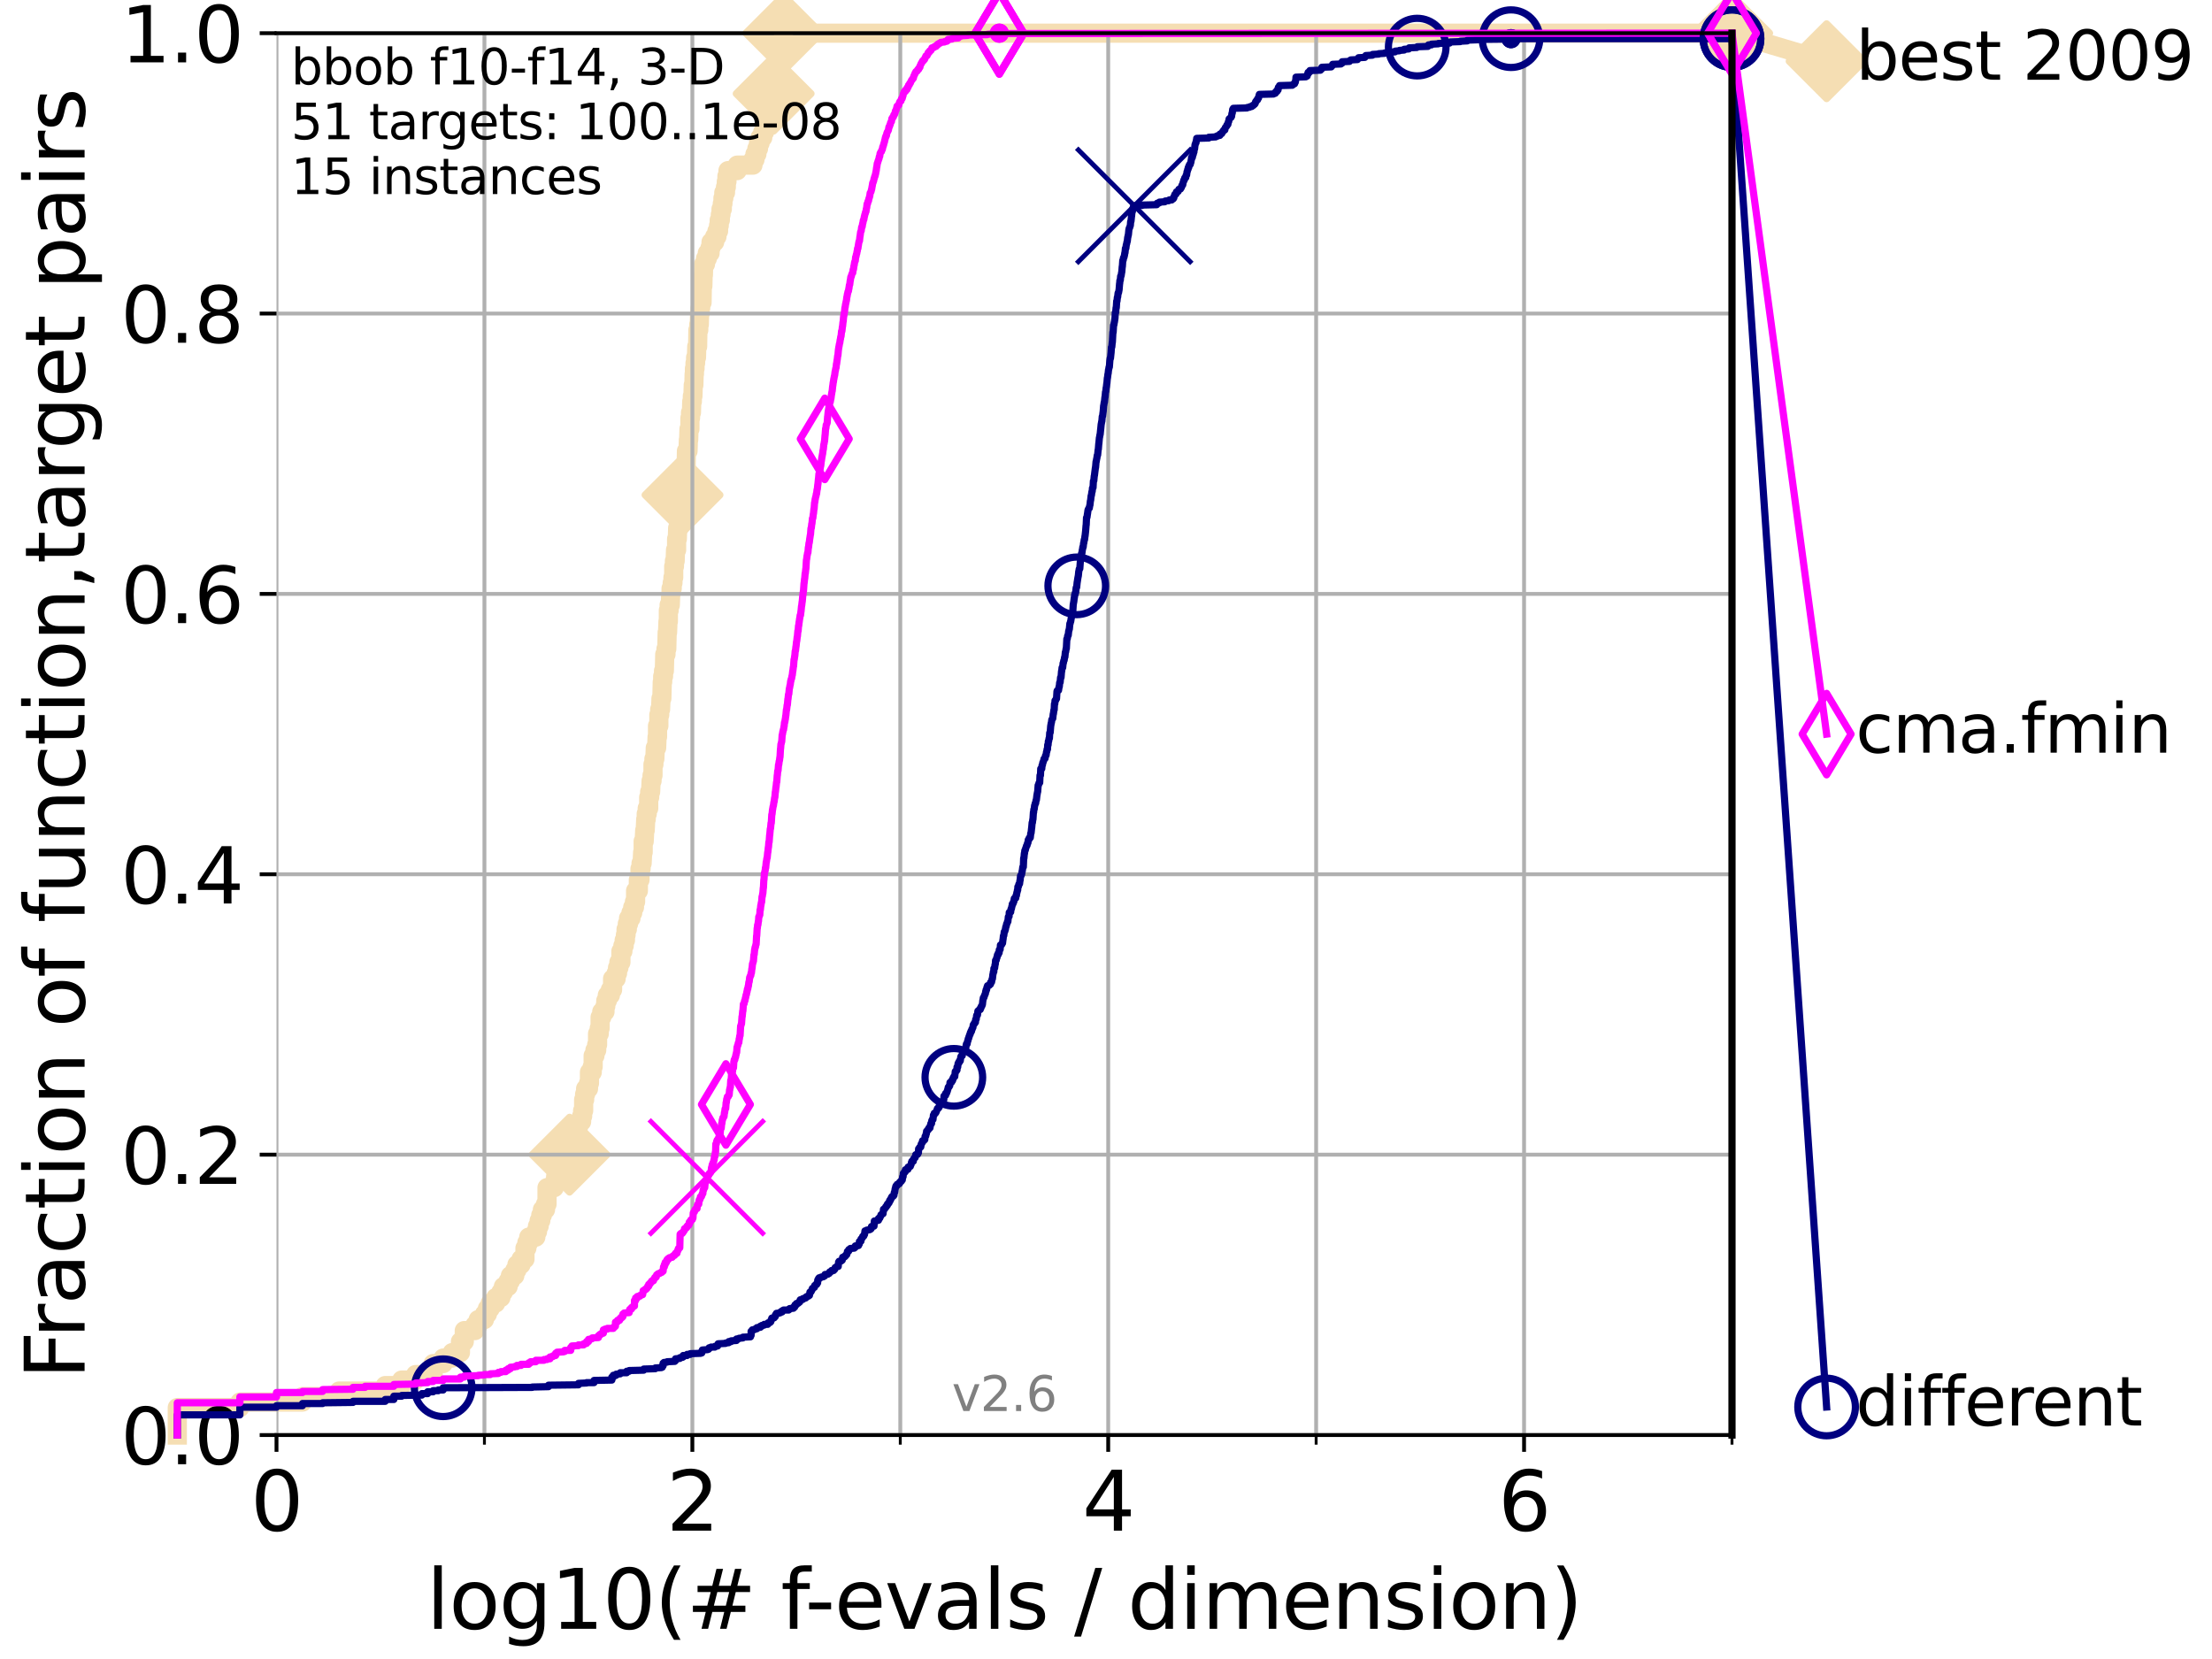 <?xml version="1.0" encoding="utf-8" standalone="no"?>
<!DOCTYPE svg PUBLIC "-//W3C//DTD SVG 1.1//EN"
  "http://www.w3.org/Graphics/SVG/1.1/DTD/svg11.dtd">
<svg height="345.6pt" version="1.1" viewBox="0 0 460.8 345.6" width="460.8pt" xmlns="http://www.w3.org/2000/svg" xmlns:xlink="http://www.w3.org/1999/xlink">
 <defs>
  <style type="text/css">*{stroke-linecap:butt;stroke-linejoin:round;}</style>
 </defs>
 <g id="figure_1">
  <g id="patch_1">
   <path d="M 0 345.6 
L 460.8 345.6 
L 460.8 0 
L 0 0 
z
" style="fill:#ffffff;"/>
  </g>
  <g id="axes_1">
   <g id="patch_2">
    <path d="M 57.6 298.944 
L 360.806 298.944 
L 360.806 6.912 
L 57.6 6.912 
z
" style="fill:#ffffff;"/>
   </g>
   <g id="line2d_1">
    <path d="M 36.933 298.944 
L 36.933 293.218 
L 49.973 293.218 
L 49.973 292.073 
L 63.012 292.073 
L 63.012 290.927 
L 70.639 290.927 
L 70.639 289.782 
L 80.249 289.782 
L 80.249 288.637 
L 83.678 288.637 
L 83.678 287.492 
L 86.578 287.492 
L 86.578 286.347 
L 90.231 286.347 
L 90.231 284.056 
L 92.323 284.056 
L 92.323 282.911 
L 94.206 282.911 
L 94.206 281.766 
L 95.917 281.766 
L 95.917 279.475 
L 96.718 279.475 
L 96.718 277.185 
L 98.933 277.185 
L 98.933 276.04 
L 99.617 276.04 
L 99.617 274.894 
L 100.915 274.894 
L 100.915 273.749 
L 101.532 273.749 
L 101.532 272.604 
L 102.129 272.604 
L 102.129 271.459 
L 103.27 271.459 
L 103.27 270.313 
L 104.345 270.313 
L 104.345 269.168 
L 104.86 269.168 
L 104.86 268.023 
L 105.851 268.023 
L 105.851 266.878 
L 106.327 266.878 
L 106.327 265.733 
L 107.245 265.733 
L 107.245 264.587 
L 107.687 264.587 
L 107.687 263.442 
L 108.543 263.442 
L 108.543 262.297 
L 109.361 262.297 
L 109.361 260.006 
L 109.757 260.006 
L 109.757 258.861 
L 110.145 258.861 
L 110.145 257.716 
L 111.621 257.716 
L 111.621 256.571 
L 111.972 256.571 
L 111.972 255.426 
L 112.318 255.426 
L 112.318 254.28 
L 112.657 254.28 
L 112.657 253.135 
L 112.989 253.135 
L 112.989 251.99 
L 113.638 251.99 
L 113.638 250.845 
L 113.954 250.845 
L 113.954 247.409 
L 115.46 247.409 
L 115.46 246.264 
L 115.747 246.264 
L 115.747 245.118 
L 116.03 245.118 
L 116.03 243.973 
L 116.854 243.973 
L 116.854 242.828 
L 117.121 242.828 
L 117.121 241.683 
L 118.647 241.683 
L 118.647 240.538 
L 118.89 240.538 
L 118.89 239.392 
L 119.129 239.392 
L 119.129 238.247 
L 119.366 238.247 
L 119.366 235.957 
L 120.284 235.957 
L 120.284 234.811 
L 120.507 234.811 
L 120.507 233.666 
L 121.159 233.666 
L 121.159 232.521 
L 121.372 232.521 
L 121.372 231.376 
L 121.582 231.376 
L 121.582 229.085 
L 121.79 229.085 
L 121.79 227.94 
L 121.995 227.94 
L 121.995 226.795 
L 122.599 226.795 
L 122.599 225.65 
L 122.796 225.65 
L 122.796 223.359 
L 123.375 223.359 
L 123.375 222.214 
L 123.564 222.214 
L 123.564 219.924 
L 123.936 219.924 
L 123.936 218.778 
L 124.302 218.778 
L 124.302 217.633 
L 124.482 217.633 
L 124.482 215.343 
L 124.837 215.343 
L 124.837 214.197 
L 125.012 214.197 
L 125.012 211.907 
L 125.357 211.907 
L 125.357 210.762 
L 126.029 210.762 
L 126.029 209.617 
L 126.193 209.617 
L 126.193 208.471 
L 126.517 208.471 
L 126.517 207.326 
L 127.15 207.326 
L 127.15 206.181 
L 127.61 206.181 
L 127.61 203.89 
L 128.354 203.89 
L 128.354 202.745 
L 128.643 202.745 
L 128.643 201.6 
L 128.928 201.6 
L 128.928 200.455 
L 129.348 200.455 
L 129.348 198.164 
L 129.759 198.164 
L 129.759 197.019 
L 130.027 197.019 
L 130.027 195.874 
L 130.292 195.874 
L 130.292 194.729 
L 130.423 194.729 
L 130.423 193.583 
L 130.683 193.583 
L 130.683 192.438 
L 130.939 192.438 
L 130.939 191.293 
L 131.44 191.293 
L 131.44 190.148 
L 131.808 190.148 
L 131.808 189.003 
L 132.169 189.003 
L 132.169 187.857 
L 132.405 187.857 
L 132.405 185.567 
L 132.984 185.567 
L 132.984 183.276 
L 133.323 183.276 
L 133.323 180.986 
L 133.546 180.986 
L 133.546 179.841 
L 133.766 179.841 
L 133.875 177.55 
L 133.983 177.55 
L 133.983 175.26 
L 134.198 175.26 
L 134.305 172.969 
L 134.411 172.969 
L 134.516 170.679 
L 134.621 170.679 
L 134.621 169.534 
L 134.829 169.534 
L 134.829 168.389 
L 135.136 168.389 
L 135.136 166.098 
L 135.339 166.098 
L 135.339 164.953 
L 135.539 164.953 
L 135.638 162.662 
L 135.835 162.662 
L 135.835 161.517 
L 136.03 161.517 
L 136.03 159.227 
L 136.223 159.227 
L 136.223 158.082 
L 136.414 158.082 
L 136.509 155.791 
L 136.79 155.791 
L 136.883 153.501 
L 136.975 153.501 
L 136.975 151.21 
L 137.25 151.21 
L 137.25 148.92 
L 137.431 148.92 
L 137.431 147.774 
L 137.61 147.774 
L 137.699 145.484 
L 137.876 145.484 
L 137.963 142.048 
L 138.051 142.048 
L 138.051 140.903 
L 138.224 140.903 
L 138.224 139.758 
L 138.396 139.758 
L 138.481 136.322 
L 138.735 136.322 
L 138.735 135.177 
L 138.902 135.177 
L 138.985 131.741 
L 139.068 131.741 
L 139.15 129.451 
L 139.232 129.451 
L 139.232 127.16 
L 139.395 127.16 
L 139.395 126.015 
L 139.637 126.015 
L 139.717 123.725 
L 139.796 123.725 
L 139.796 122.58 
L 140.033 122.58 
L 140.033 121.434 
L 140.189 121.434 
L 140.189 120.289 
L 140.344 120.289 
L 140.344 117.999 
L 140.497 117.999 
L 140.497 116.853 
L 140.65 116.853 
L 140.725 114.563 
L 140.951 114.563 
L 140.951 112.273 
L 141.099 112.273 
L 141.173 109.982 
L 141.466 109.982 
L 141.538 107.692 
L 141.754 107.692 
L 141.754 106.546 
L 141.897 106.546 
L 141.897 105.401 
L 142.038 105.401 
L 142.038 104.256 
L 142.179 104.256 
L 142.179 103.111 
L 142.387 103.111 
L 142.387 100.82 
L 142.594 100.82 
L 142.662 98.53 
L 142.73 98.53 
L 142.73 97.385 
L 142.933 97.385 
L 143 93.949 
L 143.331 93.949 
L 143.397 91.659 
L 143.462 91.659 
L 143.528 89.368 
L 143.722 89.368 
L 143.722 87.078 
L 143.85 87.078 
L 143.85 85.932 
L 144.041 85.932 
L 144.105 83.642 
L 144.23 83.642 
L 144.23 82.497 
L 144.355 82.497 
L 144.418 80.206 
L 144.541 80.206 
L 144.603 77.916 
L 144.664 77.916 
L 144.664 76.771 
L 144.786 76.771 
L 144.786 75.625 
L 144.908 75.625 
L 144.908 74.48 
L 145.088 74.48 
L 145.148 72.19 
L 145.327 72.19 
L 145.386 68.754 
L 145.562 68.754 
L 145.562 67.609 
L 145.678 67.609 
L 145.736 65.318 
L 145.852 65.318 
L 145.852 64.173 
L 145.966 64.173 
L 145.966 63.028 
L 146.25 63.028 
L 146.306 59.592 
L 146.418 59.592 
L 146.474 57.302 
L 146.53 57.302 
L 146.585 55.011 
L 146.968 55.011 
L 146.968 53.866 
L 147.344 53.866 
L 147.344 52.721 
L 147.92 52.721 
L 147.92 51.576 
L 148.125 51.576 
L 148.125 50.43 
L 148.874 50.43 
L 148.874 49.285 
L 149.358 49.285 
L 149.358 48.14 
L 149.689 48.14 
L 149.689 46.995 
L 149.829 46.995 
L 149.829 45.85 
L 150.061 45.85 
L 150.061 44.704 
L 150.198 44.704 
L 150.198 43.559 
L 150.47 43.559 
L 150.47 42.414 
L 150.605 42.414 
L 150.605 41.269 
L 150.783 41.269 
L 150.783 40.123 
L 151.133 40.123 
L 151.133 38.978 
L 151.306 38.978 
L 151.306 37.833 
L 151.435 37.833 
L 151.435 36.688 
L 151.648 36.688 
L 151.648 35.543 
L 153.575 35.543 
L 153.575 34.397 
L 156.858 34.397 
L 156.858 33.252 
L 157.27 33.252 
L 157.27 32.107 
L 157.673 32.107 
L 157.673 30.962 
L 158.007 30.962 
L 158.007 29.816 
L 158.336 29.816 
L 158.336 28.671 
L 158.891 28.671 
L 158.891 27.526 
L 159.261 27.526 
L 159.261 26.381 
L 159.679 26.381 
L 159.679 25.236 
L 160.062 25.236 
L 160.062 24.09 
L 160.33 24.09 
L 160.33 22.945 
L 160.568 22.945 
L 160.568 21.8 
L 160.855 21.8 
L 160.855 20.655 
L 161.164 20.655 
L 161.164 19.509 
L 161.392 19.509 
L 161.392 18.364 
L 161.567 18.364 
L 161.567 17.219 
L 161.938 17.219 
L 161.938 16.074 
L 162.084 16.074 
L 162.084 14.929 
L 162.277 14.929 
L 162.277 13.783 
L 162.445 13.783 
L 162.445 12.638 
L 162.634 12.638 
L 162.634 11.493 
L 162.752 11.493 
L 162.752 10.348 
L 162.938 10.348 
L 162.938 9.202 
L 163.077 9.202 
L 163.077 8.057 
L 163.215 8.057 
L 163.215 6.912 
L 360.806 6.912 
L 360.806 6.912 
" style="fill:none;stroke:#f5deb3;stroke-linecap:square;stroke-width:4;"/>
   </g>
   <g id="line2d_2">
    <defs>
     <path d="M -0 7.778 
L 7.778 0 
L 0 -7.778 
L -7.778 -0 
z
" id="m61aaef956a" style="stroke:#f5deb3;stroke-linejoin:miter;stroke-width:1.5;"/>
    </defs>
    <g>
     <use style="fill:#f5deb3;stroke:#f5deb3;stroke-linejoin:miter;stroke-width:1.5;" x="118.647" xlink:href="#m61aaef956a" y="240.538"/>
     <use style="fill:#f5deb3;stroke:#f5deb3;stroke-linejoin:miter;stroke-width:1.5;" x="142.179" xlink:href="#m61aaef956a" y="103.111"/>
     <use style="fill:#f5deb3;stroke:#f5deb3;stroke-linejoin:miter;stroke-width:1.5;" x="161.164" xlink:href="#m61aaef956a" y="19.509"/>
     <use style="fill:#f5deb3;stroke:#f5deb3;stroke-linejoin:miter;stroke-width:1.5;" x="163.215" xlink:href="#m61aaef956a" y="6.912"/>
     <use style="fill:#f5deb3;stroke:#f5deb3;stroke-linejoin:miter;stroke-width:1.5;" x="163.215" xlink:href="#m61aaef956a" y="6.912"/>
     <use style="fill:#f5deb3;stroke:#f5deb3;stroke-linejoin:miter;stroke-width:1.5;" x="360.806" xlink:href="#m61aaef956a" y="6.912"/>
    </g>
   </g>
   <g id="line2d_3">
    <path style="fill:none;stroke:#f5deb3;stroke-linecap:square;stroke-width:4;"/>
    <g/>
   </g>
   <g id="line2d_4">
    <path d="M 360.806 6.912 
L 380.515 12.753 
" style="fill:none;stroke:#f5deb3;stroke-linecap:square;stroke-width:4;"/>
    <g>
     <use style="fill:#f5deb3;stroke:#f5deb3;stroke-linejoin:miter;stroke-width:1.5;" x="360.806" xlink:href="#m61aaef956a" y="6.912"/>
     <use style="fill:#f5deb3;stroke:#f5deb3;stroke-linejoin:miter;stroke-width:1.5;" x="380.515" xlink:href="#m61aaef956a" y="12.753"/>
    </g>
   </g>
   <g id="matplotlib.axis_1">
    <g id="xtick_1">
     <g id="line2d_5">
      <path clip-path="url(#p6eab91c22b)" d="M 57.6 298.944 
L 57.6 6.912 
" style="fill:none;stroke:#b0b0b0;stroke-linecap:square;stroke-width:0.8;"/>
     </g>
     <g id="line2d_6">
      <defs>
       <path d="M 0 0 
L 0 3.5 
" id="ma18722e11b" style="stroke:#000000;stroke-width:0.8;"/>
      </defs>
      <g>
       <use style="stroke:#000000;stroke-width:0.8;" x="57.6" xlink:href="#ma18722e11b" y="298.944"/>
      </g>
     </g>
     <g id="text_1">
      <!-- 0 -->
      <g transform="translate(52.192 318.861)scale(0.17 -0.17)">
       <defs>
        <path d="M 2034 4250 
Q 1547 4250 1301 3770 
Q 1056 3291 1056 2328 
Q 1056 1369 1301 889 
Q 1547 409 2034 409 
Q 2525 409 2770 889 
Q 3016 1369 3016 2328 
Q 3016 3291 2770 3770 
Q 2525 4250 2034 4250 
z
M 2034 4750 
Q 2819 4750 3233 4129 
Q 3647 3509 3647 2328 
Q 3647 1150 3233 529 
Q 2819 -91 2034 -91 
Q 1250 -91 836 529 
Q 422 1150 422 2328 
Q 422 3509 836 4129 
Q 1250 4750 2034 4750 
z
" id="DejaVuSans-30" transform="scale(0.016)"/>
       </defs>
       <use xlink:href="#DejaVuSans-30"/>
      </g>
     </g>
    </g>
    <g id="xtick_2">
     <g id="line2d_7">
      <path clip-path="url(#p6eab91c22b)" d="M 144.23 298.944 
L 144.23 6.912 
" style="fill:none;stroke:#b0b0b0;stroke-linecap:square;stroke-width:0.8;"/>
     </g>
     <g id="line2d_8">
      <g>
       <use style="stroke:#000000;stroke-width:0.8;" x="144.23" xlink:href="#ma18722e11b" y="298.944"/>
      </g>
     </g>
     <g id="text_2">
      <!-- 2 -->
      <g transform="translate(138.822 318.861)scale(0.17 -0.17)">
       <defs>
        <path d="M 1228 531 
L 3431 531 
L 3431 0 
L 469 0 
L 469 531 
Q 828 903 1448 1529 
Q 2069 2156 2228 2338 
Q 2531 2678 2651 2914 
Q 2772 3150 2772 3378 
Q 2772 3750 2511 3984 
Q 2250 4219 1831 4219 
Q 1534 4219 1204 4116 
Q 875 4013 500 3803 
L 500 4441 
Q 881 4594 1212 4672 
Q 1544 4750 1819 4750 
Q 2544 4750 2975 4387 
Q 3406 4025 3406 3419 
Q 3406 3131 3298 2873 
Q 3191 2616 2906 2266 
Q 2828 2175 2409 1742 
Q 1991 1309 1228 531 
z
" id="DejaVuSans-32" transform="scale(0.016)"/>
       </defs>
       <use xlink:href="#DejaVuSans-32"/>
      </g>
     </g>
    </g>
    <g id="xtick_3">
     <g id="line2d_9">
      <path clip-path="url(#p6eab91c22b)" d="M 230.861 298.944 
L 230.861 6.912 
" style="fill:none;stroke:#b0b0b0;stroke-linecap:square;stroke-width:0.8;"/>
     </g>
     <g id="line2d_10">
      <g>
       <use style="stroke:#000000;stroke-width:0.8;" x="230.861" xlink:href="#ma18722e11b" y="298.944"/>
      </g>
     </g>
     <g id="text_3">
      <!-- 4 -->
      <g transform="translate(225.453 318.861)scale(0.17 -0.17)">
       <defs>
        <path d="M 2419 4116 
L 825 1625 
L 2419 1625 
L 2419 4116 
z
M 2253 4666 
L 3047 4666 
L 3047 1625 
L 3713 1625 
L 3713 1100 
L 3047 1100 
L 3047 0 
L 2419 0 
L 2419 1100 
L 313 1100 
L 313 1709 
L 2253 4666 
z
" id="DejaVuSans-34" transform="scale(0.016)"/>
       </defs>
       <use xlink:href="#DejaVuSans-34"/>
      </g>
     </g>
    </g>
    <g id="xtick_4">
     <g id="line2d_11">
      <path clip-path="url(#p6eab91c22b)" d="M 317.491 298.944 
L 317.491 6.912 
" style="fill:none;stroke:#b0b0b0;stroke-linecap:square;stroke-width:0.8;"/>
     </g>
     <g id="line2d_12">
      <g>
       <use style="stroke:#000000;stroke-width:0.8;" x="317.491" xlink:href="#ma18722e11b" y="298.944"/>
      </g>
     </g>
     <g id="text_4">
      <!-- 6 -->
      <g transform="translate(312.083 318.861)scale(0.17 -0.17)">
       <defs>
        <path d="M 2113 2584 
Q 1688 2584 1439 2293 
Q 1191 2003 1191 1497 
Q 1191 994 1439 701 
Q 1688 409 2113 409 
Q 2538 409 2786 701 
Q 3034 994 3034 1497 
Q 3034 2003 2786 2293 
Q 2538 2584 2113 2584 
z
M 3366 4563 
L 3366 3988 
Q 3128 4100 2886 4159 
Q 2644 4219 2406 4219 
Q 1781 4219 1451 3797 
Q 1122 3375 1075 2522 
Q 1259 2794 1537 2939 
Q 1816 3084 2150 3084 
Q 2853 3084 3261 2657 
Q 3669 2231 3669 1497 
Q 3669 778 3244 343 
Q 2819 -91 2113 -91 
Q 1303 -91 875 529 
Q 447 1150 447 2328 
Q 447 3434 972 4092 
Q 1497 4750 2381 4750 
Q 2619 4750 2861 4703 
Q 3103 4656 3366 4563 
z
" id="DejaVuSans-36" transform="scale(0.016)"/>
       </defs>
       <use xlink:href="#DejaVuSans-36"/>
      </g>
     </g>
    </g>
    <g id="xtick_5">
     <g id="line2d_13">
      <path clip-path="url(#p6eab91c22b)" d="M 100.915 298.944 
L 100.915 6.912 
" style="fill:none;stroke:#b0b0b0;stroke-linecap:square;stroke-width:0.8;"/>
     </g>
     <g id="line2d_14">
      <defs>
       <path d="M 0 0 
L 0 2 
" id="m23961580c6" style="stroke:#000000;stroke-width:0.6;"/>
      </defs>
      <g>
       <use style="stroke:#000000;stroke-width:0.6;" x="100.915" xlink:href="#m23961580c6" y="298.944"/>
      </g>
     </g>
    </g>
    <g id="xtick_6">
     <g id="line2d_15">
      <path clip-path="url(#p6eab91c22b)" d="M 187.546 298.944 
L 187.546 6.912 
" style="fill:none;stroke:#b0b0b0;stroke-linecap:square;stroke-width:0.8;"/>
     </g>
     <g id="line2d_16">
      <g>
       <use style="stroke:#000000;stroke-width:0.6;" x="187.546" xlink:href="#m23961580c6" y="298.944"/>
      </g>
     </g>
    </g>
    <g id="xtick_7">
     <g id="line2d_17">
      <path clip-path="url(#p6eab91c22b)" d="M 274.176 298.944 
L 274.176 6.912 
" style="fill:none;stroke:#b0b0b0;stroke-linecap:square;stroke-width:0.8;"/>
     </g>
     <g id="line2d_18">
      <g>
       <use style="stroke:#000000;stroke-width:0.6;" x="274.176" xlink:href="#m23961580c6" y="298.944"/>
      </g>
     </g>
    </g>
    <g id="xtick_8">
     <g id="line2d_19">
      <path clip-path="url(#p6eab91c22b)" d="M 360.806 298.944 
L 360.806 6.912 
" style="fill:none;stroke:#b0b0b0;stroke-linecap:square;stroke-width:0.8;"/>
     </g>
     <g id="line2d_20">
      <g>
       <use style="stroke:#000000;stroke-width:0.6;" x="360.806" xlink:href="#m23961580c6" y="298.944"/>
      </g>
     </g>
    </g>
    <g id="text_5">
     <!-- log10(# f-evals / dimension) -->
     <g transform="translate(88.823 339.314)scale(0.17 -0.17)">
      <defs>
       <path d="M 603 4863 
L 1178 4863 
L 1178 0 
L 603 0 
L 603 4863 
z
" id="DejaVuSans-6c" transform="scale(0.016)"/>
       <path d="M 1959 3097 
Q 1497 3097 1228 2736 
Q 959 2375 959 1747 
Q 959 1119 1226 758 
Q 1494 397 1959 397 
Q 2419 397 2687 759 
Q 2956 1122 2956 1747 
Q 2956 2369 2687 2733 
Q 2419 3097 1959 3097 
z
M 1959 3584 
Q 2709 3584 3137 3096 
Q 3566 2609 3566 1747 
Q 3566 888 3137 398 
Q 2709 -91 1959 -91 
Q 1206 -91 779 398 
Q 353 888 353 1747 
Q 353 2609 779 3096 
Q 1206 3584 1959 3584 
z
" id="DejaVuSans-6f" transform="scale(0.016)"/>
       <path d="M 2906 1791 
Q 2906 2416 2648 2759 
Q 2391 3103 1925 3103 
Q 1463 3103 1205 2759 
Q 947 2416 947 1791 
Q 947 1169 1205 825 
Q 1463 481 1925 481 
Q 2391 481 2648 825 
Q 2906 1169 2906 1791 
z
M 3481 434 
Q 3481 -459 3084 -895 
Q 2688 -1331 1869 -1331 
Q 1566 -1331 1297 -1286 
Q 1028 -1241 775 -1147 
L 775 -588 
Q 1028 -725 1275 -790 
Q 1522 -856 1778 -856 
Q 2344 -856 2625 -561 
Q 2906 -266 2906 331 
L 2906 616 
Q 2728 306 2450 153 
Q 2172 0 1784 0 
Q 1141 0 747 490 
Q 353 981 353 1791 
Q 353 2603 747 3093 
Q 1141 3584 1784 3584 
Q 2172 3584 2450 3431 
Q 2728 3278 2906 2969 
L 2906 3500 
L 3481 3500 
L 3481 434 
z
" id="DejaVuSans-67" transform="scale(0.016)"/>
       <path d="M 794 531 
L 1825 531 
L 1825 4091 
L 703 3866 
L 703 4441 
L 1819 4666 
L 2450 4666 
L 2450 531 
L 3481 531 
L 3481 0 
L 794 0 
L 794 531 
z
" id="DejaVuSans-31" transform="scale(0.016)"/>
       <path d="M 1984 4856 
Q 1566 4138 1362 3434 
Q 1159 2731 1159 2009 
Q 1159 1288 1364 580 
Q 1569 -128 1984 -844 
L 1484 -844 
Q 1016 -109 783 600 
Q 550 1309 550 2009 
Q 550 2706 781 3412 
Q 1013 4119 1484 4856 
L 1984 4856 
z
" id="DejaVuSans-28" transform="scale(0.016)"/>
       <path d="M 3272 2816 
L 2363 2816 
L 2100 1772 
L 3016 1772 
L 3272 2816 
z
M 2803 4594 
L 2478 3297 
L 3391 3297 
L 3719 4594 
L 4219 4594 
L 3897 3297 
L 4872 3297 
L 4872 2816 
L 3775 2816 
L 3519 1772 
L 4513 1772 
L 4513 1294 
L 3397 1294 
L 3072 0 
L 2572 0 
L 2894 1294 
L 1978 1294 
L 1656 0 
L 1153 0 
L 1478 1294 
L 494 1294 
L 494 1772 
L 1594 1772 
L 1856 2816 
L 850 2816 
L 850 3297 
L 1978 3297 
L 2297 4594 
L 2803 4594 
z
" id="DejaVuSans-23" transform="scale(0.016)"/>
       <path id="DejaVuSans-20" transform="scale(0.016)"/>
       <path d="M 2375 4863 
L 2375 4384 
L 1825 4384 
Q 1516 4384 1395 4259 
Q 1275 4134 1275 3809 
L 1275 3500 
L 2222 3500 
L 2222 3053 
L 1275 3053 
L 1275 0 
L 697 0 
L 697 3053 
L 147 3053 
L 147 3500 
L 697 3500 
L 697 3744 
Q 697 4328 969 4595 
Q 1241 4863 1831 4863 
L 2375 4863 
z
" id="DejaVuSans-66" transform="scale(0.016)"/>
       <path d="M 313 2009 
L 1997 2009 
L 1997 1497 
L 313 1497 
L 313 2009 
z
" id="DejaVuSans-2d" transform="scale(0.016)"/>
       <path d="M 3597 1894 
L 3597 1613 
L 953 1613 
Q 991 1019 1311 708 
Q 1631 397 2203 397 
Q 2534 397 2845 478 
Q 3156 559 3463 722 
L 3463 178 
Q 3153 47 2828 -22 
Q 2503 -91 2169 -91 
Q 1331 -91 842 396 
Q 353 884 353 1716 
Q 353 2575 817 3079 
Q 1281 3584 2069 3584 
Q 2775 3584 3186 3129 
Q 3597 2675 3597 1894 
z
M 3022 2063 
Q 3016 2534 2758 2815 
Q 2500 3097 2075 3097 
Q 1594 3097 1305 2825 
Q 1016 2553 972 2059 
L 3022 2063 
z
" id="DejaVuSans-65" transform="scale(0.016)"/>
       <path d="M 191 3500 
L 800 3500 
L 1894 563 
L 2988 3500 
L 3597 3500 
L 2284 0 
L 1503 0 
L 191 3500 
z
" id="DejaVuSans-76" transform="scale(0.016)"/>
       <path d="M 2194 1759 
Q 1497 1759 1228 1600 
Q 959 1441 959 1056 
Q 959 750 1161 570 
Q 1363 391 1709 391 
Q 2188 391 2477 730 
Q 2766 1069 2766 1631 
L 2766 1759 
L 2194 1759 
z
M 3341 1997 
L 3341 0 
L 2766 0 
L 2766 531 
Q 2569 213 2275 61 
Q 1981 -91 1556 -91 
Q 1019 -91 701 211 
Q 384 513 384 1019 
Q 384 1609 779 1909 
Q 1175 2209 1959 2209 
L 2766 2209 
L 2766 2266 
Q 2766 2663 2505 2880 
Q 2244 3097 1772 3097 
Q 1472 3097 1187 3025 
Q 903 2953 641 2809 
L 641 3341 
Q 956 3463 1253 3523 
Q 1550 3584 1831 3584 
Q 2591 3584 2966 3190 
Q 3341 2797 3341 1997 
z
" id="DejaVuSans-61" transform="scale(0.016)"/>
       <path d="M 2834 3397 
L 2834 2853 
Q 2591 2978 2328 3040 
Q 2066 3103 1784 3103 
Q 1356 3103 1142 2972 
Q 928 2841 928 2578 
Q 928 2378 1081 2264 
Q 1234 2150 1697 2047 
L 1894 2003 
Q 2506 1872 2764 1633 
Q 3022 1394 3022 966 
Q 3022 478 2636 193 
Q 2250 -91 1575 -91 
Q 1294 -91 989 -36 
Q 684 19 347 128 
L 347 722 
Q 666 556 975 473 
Q 1284 391 1588 391 
Q 1994 391 2212 530 
Q 2431 669 2431 922 
Q 2431 1156 2273 1281 
Q 2116 1406 1581 1522 
L 1381 1569 
Q 847 1681 609 1914 
Q 372 2147 372 2553 
Q 372 3047 722 3315 
Q 1072 3584 1716 3584 
Q 2034 3584 2315 3537 
Q 2597 3491 2834 3397 
z
" id="DejaVuSans-73" transform="scale(0.016)"/>
       <path d="M 1625 4666 
L 2156 4666 
L 531 -594 
L 0 -594 
L 1625 4666 
z
" id="DejaVuSans-2f" transform="scale(0.016)"/>
       <path d="M 2906 2969 
L 2906 4863 
L 3481 4863 
L 3481 0 
L 2906 0 
L 2906 525 
Q 2725 213 2448 61 
Q 2172 -91 1784 -91 
Q 1150 -91 751 415 
Q 353 922 353 1747 
Q 353 2572 751 3078 
Q 1150 3584 1784 3584 
Q 2172 3584 2448 3432 
Q 2725 3281 2906 2969 
z
M 947 1747 
Q 947 1113 1208 752 
Q 1469 391 1925 391 
Q 2381 391 2643 752 
Q 2906 1113 2906 1747 
Q 2906 2381 2643 2742 
Q 2381 3103 1925 3103 
Q 1469 3103 1208 2742 
Q 947 2381 947 1747 
z
" id="DejaVuSans-64" transform="scale(0.016)"/>
       <path d="M 603 3500 
L 1178 3500 
L 1178 0 
L 603 0 
L 603 3500 
z
M 603 4863 
L 1178 4863 
L 1178 4134 
L 603 4134 
L 603 4863 
z
" id="DejaVuSans-69" transform="scale(0.016)"/>
       <path d="M 3328 2828 
Q 3544 3216 3844 3400 
Q 4144 3584 4550 3584 
Q 5097 3584 5394 3201 
Q 5691 2819 5691 2113 
L 5691 0 
L 5113 0 
L 5113 2094 
Q 5113 2597 4934 2840 
Q 4756 3084 4391 3084 
Q 3944 3084 3684 2787 
Q 3425 2491 3425 1978 
L 3425 0 
L 2847 0 
L 2847 2094 
Q 2847 2600 2669 2842 
Q 2491 3084 2119 3084 
Q 1678 3084 1418 2786 
Q 1159 2488 1159 1978 
L 1159 0 
L 581 0 
L 581 3500 
L 1159 3500 
L 1159 2956 
Q 1356 3278 1631 3431 
Q 1906 3584 2284 3584 
Q 2666 3584 2933 3390 
Q 3200 3197 3328 2828 
z
" id="DejaVuSans-6d" transform="scale(0.016)"/>
       <path d="M 3513 2113 
L 3513 0 
L 2938 0 
L 2938 2094 
Q 2938 2591 2744 2837 
Q 2550 3084 2163 3084 
Q 1697 3084 1428 2787 
Q 1159 2491 1159 1978 
L 1159 0 
L 581 0 
L 581 3500 
L 1159 3500 
L 1159 2956 
Q 1366 3272 1645 3428 
Q 1925 3584 2291 3584 
Q 2894 3584 3203 3211 
Q 3513 2838 3513 2113 
z
" id="DejaVuSans-6e" transform="scale(0.016)"/>
       <path d="M 513 4856 
L 1013 4856 
Q 1481 4119 1714 3412 
Q 1947 2706 1947 2009 
Q 1947 1309 1714 600 
Q 1481 -109 1013 -844 
L 513 -844 
Q 928 -128 1133 580 
Q 1338 1288 1338 2009 
Q 1338 2731 1133 3434 
Q 928 4138 513 4856 
z
" id="DejaVuSans-29" transform="scale(0.016)"/>
      </defs>
      <use xlink:href="#DejaVuSans-6c"/>
      <use x="27.783" xlink:href="#DejaVuSans-6f"/>
      <use x="88.965" xlink:href="#DejaVuSans-67"/>
      <use x="152.441" xlink:href="#DejaVuSans-31"/>
      <use x="216.064" xlink:href="#DejaVuSans-30"/>
      <use x="279.688" xlink:href="#DejaVuSans-28"/>
      <use x="318.701" xlink:href="#DejaVuSans-23"/>
      <use x="402.49" xlink:href="#DejaVuSans-20"/>
      <use x="434.277" xlink:href="#DejaVuSans-66"/>
      <use x="463.982" xlink:href="#DejaVuSans-2d"/>
      <use x="500.066" xlink:href="#DejaVuSans-65"/>
      <use x="561.59" xlink:href="#DejaVuSans-76"/>
      <use x="620.77" xlink:href="#DejaVuSans-61"/>
      <use x="682.049" xlink:href="#DejaVuSans-6c"/>
      <use x="709.832" xlink:href="#DejaVuSans-73"/>
      <use x="761.932" xlink:href="#DejaVuSans-20"/>
      <use x="793.719" xlink:href="#DejaVuSans-2f"/>
      <use x="827.41" xlink:href="#DejaVuSans-20"/>
      <use x="859.197" xlink:href="#DejaVuSans-64"/>
      <use x="922.674" xlink:href="#DejaVuSans-69"/>
      <use x="950.457" xlink:href="#DejaVuSans-6d"/>
      <use x="1047.869" xlink:href="#DejaVuSans-65"/>
      <use x="1109.393" xlink:href="#DejaVuSans-6e"/>
      <use x="1172.771" xlink:href="#DejaVuSans-73"/>
      <use x="1224.871" xlink:href="#DejaVuSans-69"/>
      <use x="1252.654" xlink:href="#DejaVuSans-6f"/>
      <use x="1313.836" xlink:href="#DejaVuSans-6e"/>
      <use x="1377.215" xlink:href="#DejaVuSans-29"/>
     </g>
    </g>
   </g>
   <g id="matplotlib.axis_2">
    <g id="ytick_1">
     <g id="line2d_21">
      <path clip-path="url(#p6eab91c22b)" d="M 57.6 298.944 
L 360.806 298.944 
" style="fill:none;stroke:#b0b0b0;stroke-linecap:square;stroke-width:0.8;"/>
     </g>
     <g id="line2d_22">
      <defs>
       <path d="M 0 0 
L -3.5 0 
" id="mf912c532bc" style="stroke:#000000;stroke-width:0.8;"/>
      </defs>
      <g>
       <use style="stroke:#000000;stroke-width:0.8;" x="57.6" xlink:href="#mf912c532bc" y="298.944"/>
      </g>
     </g>
     <g id="text_6">
      <!-- 0.0 -->
      <g transform="translate(25.155 305.023)scale(0.16 -0.16)">
       <defs>
        <path d="M 684 794 
L 1344 794 
L 1344 0 
L 684 0 
L 684 794 
z
" id="DejaVuSans-2e" transform="scale(0.016)"/>
       </defs>
       <use xlink:href="#DejaVuSans-30"/>
       <use x="63.623" xlink:href="#DejaVuSans-2e"/>
       <use x="95.41" xlink:href="#DejaVuSans-30"/>
      </g>
     </g>
    </g>
    <g id="ytick_2">
     <g id="line2d_23">
      <path clip-path="url(#p6eab91c22b)" d="M 57.6 240.538 
L 360.806 240.538 
" style="fill:none;stroke:#b0b0b0;stroke-linecap:square;stroke-width:0.8;"/>
     </g>
     <g id="line2d_24">
      <g>
       <use style="stroke:#000000;stroke-width:0.8;" x="57.6" xlink:href="#mf912c532bc" y="240.538"/>
      </g>
     </g>
     <g id="text_7">
      <!-- 0.2 -->
      <g transform="translate(25.155 246.616)scale(0.16 -0.16)">
       <use xlink:href="#DejaVuSans-30"/>
       <use x="63.623" xlink:href="#DejaVuSans-2e"/>
       <use x="95.41" xlink:href="#DejaVuSans-32"/>
      </g>
     </g>
    </g>
    <g id="ytick_3">
     <g id="line2d_25">
      <path clip-path="url(#p6eab91c22b)" d="M 57.6 182.131 
L 360.806 182.131 
" style="fill:none;stroke:#b0b0b0;stroke-linecap:square;stroke-width:0.8;"/>
     </g>
     <g id="line2d_26">
      <g>
       <use style="stroke:#000000;stroke-width:0.8;" x="57.6" xlink:href="#mf912c532bc" y="182.131"/>
      </g>
     </g>
     <g id="text_8">
      <!-- 0.4 -->
      <g transform="translate(25.155 188.21)scale(0.16 -0.16)">
       <use xlink:href="#DejaVuSans-30"/>
       <use x="63.623" xlink:href="#DejaVuSans-2e"/>
       <use x="95.41" xlink:href="#DejaVuSans-34"/>
      </g>
     </g>
    </g>
    <g id="ytick_4">
     <g id="line2d_27">
      <path clip-path="url(#p6eab91c22b)" d="M 57.6 123.725 
L 360.806 123.725 
" style="fill:none;stroke:#b0b0b0;stroke-linecap:square;stroke-width:0.8;"/>
     </g>
     <g id="line2d_28">
      <g>
       <use style="stroke:#000000;stroke-width:0.8;" x="57.6" xlink:href="#mf912c532bc" y="123.725"/>
      </g>
     </g>
     <g id="text_9">
      <!-- 0.6 -->
      <g transform="translate(25.155 129.804)scale(0.16 -0.16)">
       <use xlink:href="#DejaVuSans-30"/>
       <use x="63.623" xlink:href="#DejaVuSans-2e"/>
       <use x="95.41" xlink:href="#DejaVuSans-36"/>
      </g>
     </g>
    </g>
    <g id="ytick_5">
     <g id="line2d_29">
      <path clip-path="url(#p6eab91c22b)" d="M 57.6 65.318 
L 360.806 65.318 
" style="fill:none;stroke:#b0b0b0;stroke-linecap:square;stroke-width:0.8;"/>
     </g>
     <g id="line2d_30">
      <g>
       <use style="stroke:#000000;stroke-width:0.8;" x="57.6" xlink:href="#mf912c532bc" y="65.318"/>
      </g>
     </g>
     <g id="text_10">
      <!-- 0.8 -->
      <g transform="translate(25.155 71.397)scale(0.16 -0.16)">
       <defs>
        <path d="M 2034 2216 
Q 1584 2216 1326 1975 
Q 1069 1734 1069 1313 
Q 1069 891 1326 650 
Q 1584 409 2034 409 
Q 2484 409 2743 651 
Q 3003 894 3003 1313 
Q 3003 1734 2745 1975 
Q 2488 2216 2034 2216 
z
M 1403 2484 
Q 997 2584 770 2862 
Q 544 3141 544 3541 
Q 544 4100 942 4425 
Q 1341 4750 2034 4750 
Q 2731 4750 3128 4425 
Q 3525 4100 3525 3541 
Q 3525 3141 3298 2862 
Q 3072 2584 2669 2484 
Q 3125 2378 3379 2068 
Q 3634 1759 3634 1313 
Q 3634 634 3220 271 
Q 2806 -91 2034 -91 
Q 1263 -91 848 271 
Q 434 634 434 1313 
Q 434 1759 690 2068 
Q 947 2378 1403 2484 
z
M 1172 3481 
Q 1172 3119 1398 2916 
Q 1625 2713 2034 2713 
Q 2441 2713 2670 2916 
Q 2900 3119 2900 3481 
Q 2900 3844 2670 4047 
Q 2441 4250 2034 4250 
Q 1625 4250 1398 4047 
Q 1172 3844 1172 3481 
z
" id="DejaVuSans-38" transform="scale(0.016)"/>
       </defs>
       <use xlink:href="#DejaVuSans-30"/>
       <use x="63.623" xlink:href="#DejaVuSans-2e"/>
       <use x="95.41" xlink:href="#DejaVuSans-38"/>
      </g>
     </g>
    </g>
    <g id="ytick_6">
     <g id="line2d_31">
      <path clip-path="url(#p6eab91c22b)" d="M 57.6 6.912 
L 360.806 6.912 
" style="fill:none;stroke:#b0b0b0;stroke-linecap:square;stroke-width:0.8;"/>
     </g>
     <g id="line2d_32">
      <g>
       <use style="stroke:#000000;stroke-width:0.8;" x="57.6" xlink:href="#mf912c532bc" y="6.912"/>
      </g>
     </g>
     <g id="text_11">
      <!-- 1.0 -->
      <g transform="translate(25.155 12.991)scale(0.16 -0.16)">
       <use xlink:href="#DejaVuSans-31"/>
       <use x="63.623" xlink:href="#DejaVuSans-2e"/>
       <use x="95.41" xlink:href="#DejaVuSans-30"/>
      </g>
     </g>
    </g>
    <g id="text_12">
     <!-- Fraction of function,target pairs -->
     <g transform="translate(17.62 287.313)rotate(-90)scale(0.17 -0.17)">
      <defs>
       <path d="M 628 4666 
L 3309 4666 
L 3309 4134 
L 1259 4134 
L 1259 2759 
L 3109 2759 
L 3109 2228 
L 1259 2228 
L 1259 0 
L 628 0 
L 628 4666 
z
" id="DejaVuSans-46" transform="scale(0.016)"/>
       <path d="M 2631 2963 
Q 2534 3019 2420 3045 
Q 2306 3072 2169 3072 
Q 1681 3072 1420 2755 
Q 1159 2438 1159 1844 
L 1159 0 
L 581 0 
L 581 3500 
L 1159 3500 
L 1159 2956 
Q 1341 3275 1631 3429 
Q 1922 3584 2338 3584 
Q 2397 3584 2469 3576 
Q 2541 3569 2628 3553 
L 2631 2963 
z
" id="DejaVuSans-72" transform="scale(0.016)"/>
       <path d="M 3122 3366 
L 3122 2828 
Q 2878 2963 2633 3030 
Q 2388 3097 2138 3097 
Q 1578 3097 1268 2742 
Q 959 2388 959 1747 
Q 959 1106 1268 751 
Q 1578 397 2138 397 
Q 2388 397 2633 464 
Q 2878 531 3122 666 
L 3122 134 
Q 2881 22 2623 -34 
Q 2366 -91 2075 -91 
Q 1284 -91 818 406 
Q 353 903 353 1747 
Q 353 2603 823 3093 
Q 1294 3584 2113 3584 
Q 2378 3584 2631 3529 
Q 2884 3475 3122 3366 
z
" id="DejaVuSans-63" transform="scale(0.016)"/>
       <path d="M 1172 4494 
L 1172 3500 
L 2356 3500 
L 2356 3053 
L 1172 3053 
L 1172 1153 
Q 1172 725 1289 603 
Q 1406 481 1766 481 
L 2356 481 
L 2356 0 
L 1766 0 
Q 1100 0 847 248 
Q 594 497 594 1153 
L 594 3053 
L 172 3053 
L 172 3500 
L 594 3500 
L 594 4494 
L 1172 4494 
z
" id="DejaVuSans-74" transform="scale(0.016)"/>
       <path d="M 544 1381 
L 544 3500 
L 1119 3500 
L 1119 1403 
Q 1119 906 1312 657 
Q 1506 409 1894 409 
Q 2359 409 2629 706 
Q 2900 1003 2900 1516 
L 2900 3500 
L 3475 3500 
L 3475 0 
L 2900 0 
L 2900 538 
Q 2691 219 2414 64 
Q 2138 -91 1772 -91 
Q 1169 -91 856 284 
Q 544 659 544 1381 
z
M 1991 3584 
L 1991 3584 
z
" id="DejaVuSans-75" transform="scale(0.016)"/>
       <path d="M 750 794 
L 1409 794 
L 1409 256 
L 897 -744 
L 494 -744 
L 750 256 
L 750 794 
z
" id="DejaVuSans-2c" transform="scale(0.016)"/>
       <path d="M 1159 525 
L 1159 -1331 
L 581 -1331 
L 581 3500 
L 1159 3500 
L 1159 2969 
Q 1341 3281 1617 3432 
Q 1894 3584 2278 3584 
Q 2916 3584 3314 3078 
Q 3713 2572 3713 1747 
Q 3713 922 3314 415 
Q 2916 -91 2278 -91 
Q 1894 -91 1617 61 
Q 1341 213 1159 525 
z
M 3116 1747 
Q 3116 2381 2855 2742 
Q 2594 3103 2138 3103 
Q 1681 3103 1420 2742 
Q 1159 2381 1159 1747 
Q 1159 1113 1420 752 
Q 1681 391 2138 391 
Q 2594 391 2855 752 
Q 3116 1113 3116 1747 
z
" id="DejaVuSans-70" transform="scale(0.016)"/>
      </defs>
      <use xlink:href="#DejaVuSans-46"/>
      <use x="50.27" xlink:href="#DejaVuSans-72"/>
      <use x="91.383" xlink:href="#DejaVuSans-61"/>
      <use x="152.662" xlink:href="#DejaVuSans-63"/>
      <use x="207.643" xlink:href="#DejaVuSans-74"/>
      <use x="246.852" xlink:href="#DejaVuSans-69"/>
      <use x="274.635" xlink:href="#DejaVuSans-6f"/>
      <use x="335.816" xlink:href="#DejaVuSans-6e"/>
      <use x="399.195" xlink:href="#DejaVuSans-20"/>
      <use x="430.982" xlink:href="#DejaVuSans-6f"/>
      <use x="492.164" xlink:href="#DejaVuSans-66"/>
      <use x="527.369" xlink:href="#DejaVuSans-20"/>
      <use x="559.156" xlink:href="#DejaVuSans-66"/>
      <use x="594.361" xlink:href="#DejaVuSans-75"/>
      <use x="657.74" xlink:href="#DejaVuSans-6e"/>
      <use x="721.119" xlink:href="#DejaVuSans-63"/>
      <use x="776.1" xlink:href="#DejaVuSans-74"/>
      <use x="815.309" xlink:href="#DejaVuSans-69"/>
      <use x="843.092" xlink:href="#DejaVuSans-6f"/>
      <use x="904.273" xlink:href="#DejaVuSans-6e"/>
      <use x="967.652" xlink:href="#DejaVuSans-2c"/>
      <use x="999.439" xlink:href="#DejaVuSans-74"/>
      <use x="1038.648" xlink:href="#DejaVuSans-61"/>
      <use x="1099.928" xlink:href="#DejaVuSans-72"/>
      <use x="1139.291" xlink:href="#DejaVuSans-67"/>
      <use x="1202.768" xlink:href="#DejaVuSans-65"/>
      <use x="1264.291" xlink:href="#DejaVuSans-74"/>
      <use x="1303.5" xlink:href="#DejaVuSans-20"/>
      <use x="1335.287" xlink:href="#DejaVuSans-70"/>
      <use x="1398.764" xlink:href="#DejaVuSans-61"/>
      <use x="1460.043" xlink:href="#DejaVuSans-69"/>
      <use x="1487.826" xlink:href="#DejaVuSans-72"/>
      <use x="1528.939" xlink:href="#DejaVuSans-73"/>
     </g>
    </g>
   </g>
   <g id="line2d_33">
    <defs>
     <path d="M 0 1.5 
C 0.398 1.5 0.779 1.342 1.061 1.061 
C 1.342 0.779 1.5 0.398 1.5 0 
C 1.5 -0.398 1.342 -0.779 1.061 -1.061 
C 0.779 -1.342 0.398 -1.5 0 -1.5 
C -0.398 -1.5 -0.779 -1.342 -1.061 -1.061 
C -1.342 -0.779 -1.5 -0.398 -1.5 0 
C -1.5 0.398 -1.342 0.779 -1.061 1.061 
C -0.779 1.342 -0.398 1.5 0 1.5 
z
" id="m1090f86d2f" style="stroke:#f5deb3;"/>
    </defs>
    <g>
     <use style="fill:#f5deb3;stroke:#f5deb3;" x="163.215" xlink:href="#m1090f86d2f" y="6.912"/>
     <use style="fill:#f5deb3;stroke:#f5deb3;" x="163.215" xlink:href="#m1090f86d2f" y="6.912"/>
    </g>
   </g>
   <g id="line2d_34">
    <defs>
     <path d="M 0 1.5 
C 0.398 1.5 0.779 1.342 1.061 1.061 
C 1.342 0.779 1.5 0.398 1.5 0 
C 1.5 -0.398 1.342 -0.779 1.061 -1.061 
C 0.779 -1.342 0.398 -1.5 0 -1.5 
C -0.398 -1.5 -0.779 -1.342 -1.061 -1.061 
C -1.342 -0.779 -1.5 -0.398 -1.5 0 
C -1.5 0.398 -1.342 0.779 -1.061 1.061 
C -0.779 1.342 -0.398 1.5 0 1.5 
z
" id="m6c65de6b3b" style="stroke:#000080;"/>
    </defs>
    <g>
     <use style="fill:#000080;stroke:#000080;" x="314.768" xlink:href="#m6c65de6b3b" y="8.057"/>
     <use style="fill:#000080;stroke:#000080;" x="314.768" xlink:href="#m6c65de6b3b" y="8.057"/>
    </g>
   </g>
   <g id="line2d_35">
    <path d="M 36.933 298.944 
L 36.933 294.745 
L 49.973 294.745 
L 49.973 293.142 
L 57.6 293.142 
L 57.6 292.836 
L 63.012 292.836 
L 63.012 292.378 
L 67.209 292.378 
L 67.209 292.225 
L 73.539 292.149 
L 73.539 291.92 
L 80.249 291.92 
L 80.249 291.538 
L 82.042 291.538 
L 82.042 290.851 
L 83.678 290.851 
L 83.678 290.698 
L 87.876 290.622 
L 87.876 290.317 
L 89.09 290.317 
L 89.09 289.935 
L 90.231 289.935 
L 90.231 289.706 
L 91.306 289.706 
L 91.306 289.553 
L 92.323 289.553 
L 92.323 289.095 
L 110.897 289.019 
L 110.897 288.942 
L 114.265 288.866 
L 114.265 288.561 
L 120.507 288.484 
L 120.507 288.179 
L 122.199 288.103 
L 122.199 288.026 
L 123.751 288.026 
L 123.751 287.568 
L 127.458 287.492 
L 127.458 286.881 
L 127.761 286.881 
L 127.761 286.499 
L 128.354 286.499 
L 128.354 286.27 
L 129.209 286.194 
L 129.209 285.965 
L 130.553 285.965 
L 130.553 285.659 
L 131.065 285.659 
L 131.065 285.507 
L 134.091 285.43 
L 134.091 285.201 
L 136.509 285.125 
L 136.509 284.972 
L 137.788 284.896 
L 137.788 284.82 
L 137.963 284.82 
L 137.963 284.514 
L 138.138 284.514 
L 138.138 283.98 
L 138.31 283.98 
L 138.31 283.827 
L 138.985 283.751 
L 138.985 283.674 
L 140.574 283.598 
L 140.574 283.445 
L 140.725 283.445 
L 140.725 283.064 
L 141.611 282.987 
L 141.611 282.835 
L 142.179 282.758 
L 142.179 282.682 
L 142.318 282.682 
L 142.318 282.376 
L 143.133 282.376 
L 143.133 282.147 
L 143.786 282.147 
L 143.786 281.995 
L 145.966 281.918 
L 145.966 281.842 
L 146.194 281.842 
L 146.194 281.46 
L 146.306 281.46 
L 146.306 281.231 
L 147.397 281.155 
L 147.397 281.079 
L 147.608 281.079 
L 147.712 280.773 
L 148.125 280.697 
L 148.125 280.62 
L 148.923 280.62 
L 148.923 280.468 
L 149.501 280.391 
L 149.595 279.933 
L 151.133 279.857 
L 151.133 279.781 
L 151.816 279.704 
L 151.816 279.475 
L 152.312 279.475 
L 152.312 279.323 
L 153.421 279.246 
L 153.421 278.941 
L 153.952 278.864 
L 153.952 278.788 
L 154.758 278.712 
L 154.758 278.559 
L 156.338 278.483 
L 156.338 278.177 
L 156.469 278.177 
L 156.469 277.337 
L 156.664 277.337 
L 156.729 277.032 
L 157.238 276.956 
L 157.238 276.879 
L 157.673 276.803 
L 157.673 276.574 
L 158.395 276.498 
L 158.395 276.269 
L 158.688 276.269 
L 158.688 276.116 
L 159.204 276.04 
L 159.204 275.887 
L 159.926 275.887 
L 159.98 275.581 
L 160.41 275.505 
L 160.41 275.352 
L 160.568 275.352 
L 160.621 274.971 
L 160.725 274.971 
L 160.778 274.589 
L 161.291 274.513 
L 161.341 274.284 
L 161.492 274.284 
L 161.542 273.902 
L 161.692 273.902 
L 161.741 273.596 
L 162.421 273.52 
L 162.421 273.444 
L 162.611 273.444 
L 162.611 273.291 
L 162.938 273.291 
L 162.938 273.062 
L 163.215 272.986 
L 163.215 272.909 
L 164.281 272.909 
L 164.281 272.757 
L 164.496 272.757 
L 164.496 272.604 
L 165.29 272.528 
L 165.29 272.298 
L 165.534 272.298 
L 165.615 271.84 
L 165.934 271.764 
L 165.934 271.535 
L 166.325 271.459 
L 166.403 271.306 
L 166.595 271.23 
L 166.633 270.924 
L 166.709 270.924 
L 166.709 270.772 
L 167.233 270.695 
L 167.233 270.542 
L 167.635 270.466 
L 167.635 270.39 
L 167.85 270.39 
L 167.85 270.237 
L 168.064 270.161 
L 168.064 270.084 
L 168.414 270.008 
L 168.517 269.855 
L 168.621 269.855 
L 168.723 269.168 
L 168.96 269.092 
L 169.028 268.863 
L 169.128 268.786 
L 169.228 268.405 
L 169.426 268.328 
L 169.524 268.176 
L 169.655 268.176 
L 169.72 267.794 
L 169.913 267.718 
L 169.913 267.641 
L 170.136 267.565 
L 170.199 267.259 
L 170.324 267.259 
L 170.356 266.649 
L 170.511 266.572 
L 170.511 266.343 
L 170.635 266.343 
L 170.635 266.191 
L 171.062 266.114 
L 171.062 266.038 
L 171.538 265.962 
L 171.538 265.885 
L 171.8 265.809 
L 171.858 265.503 
L 172.483 265.427 
L 172.483 265.351 
L 172.732 265.274 
L 172.842 264.969 
L 173.141 264.893 
L 173.249 264.664 
L 173.673 264.664 
L 173.673 264.511 
L 173.882 264.435 
L 173.985 264.053 
L 174.216 263.977 
L 174.317 263.824 
L 174.619 263.824 
L 174.694 262.908 
L 174.793 262.908 
L 174.793 262.755 
L 175.256 262.679 
L 175.328 262.526 
L 175.448 262.526 
L 175.543 261.915 
L 175.943 261.839 
L 175.966 261.686 
L 176.105 261.686 
L 176.105 261.533 
L 176.265 261.457 
L 176.265 261.381 
L 176.379 261.381 
L 176.47 260.999 
L 176.515 260.999 
L 176.537 260.694 
L 176.806 260.617 
L 176.828 260.312 
L 177.092 260.235 
L 177.136 260.083 
L 177.968 260.006 
L 177.968 259.854 
L 178.154 259.854 
L 178.175 259.548 
L 178.844 259.472 
L 178.844 259.243 
L 179.003 259.167 
L 179.022 258.632 
L 179.355 258.556 
L 179.374 258.098 
L 179.509 258.021 
L 179.586 257.869 
L 179.643 257.869 
L 179.72 257.563 
L 179.946 257.487 
L 180.021 257.182 
L 180.096 257.182 
L 180.189 256.418 
L 180.538 256.342 
L 180.538 256.265 
L 181.094 256.189 
L 181.094 256.113 
L 181.305 256.113 
L 181.305 255.96 
L 181.479 255.96 
L 181.548 255.502 
L 182.075 255.426 
L 182.142 254.357 
L 182.751 254.28 
L 182.751 254.204 
L 183.008 254.204 
L 183.008 253.822 
L 183.277 253.746 
L 183.371 253.44 
L 183.418 253.44 
L 183.527 253.059 
L 183.728 252.982 
L 183.728 252.906 
L 183.957 252.83 
L 184.048 251.913 
L 184.303 251.837 
L 184.392 251.608 
L 184.51 251.532 
L 184.525 251.379 
L 184.643 251.379 
L 184.745 251.074 
L 184.861 251.074 
L 184.861 250.845 
L 184.976 250.845 
L 185.048 250.616 
L 185.176 250.616 
L 185.262 250.387 
L 185.332 250.31 
L 185.332 250.081 
L 185.501 250.005 
L 185.529 249.776 
L 185.64 249.699 
L 185.723 249.394 
L 185.847 249.394 
L 185.847 249.241 
L 186.106 249.165 
L 186.16 249.012 
L 186.228 249.012 
L 186.295 248.401 
L 186.375 248.401 
L 186.481 247.638 
L 186.534 247.562 
L 186.6 247.18 
L 186.666 247.104 
L 186.666 247.027 
L 186.901 246.951 
L 186.901 246.722 
L 187.21 246.645 
L 187.21 246.569 
L 187.376 246.569 
L 187.426 246.264 
L 187.652 246.187 
L 187.652 246.035 
L 187.801 246.035 
L 187.801 245.882 
L 187.961 245.806 
L 188.035 245.118 
L 188.132 245.118 
L 188.181 244.431 
L 188.362 244.355 
L 188.41 244.126 
L 188.565 244.126 
L 188.624 243.668 
L 189.138 243.592 
L 189.172 243.133 
L 189.435 243.133 
L 189.435 242.981 
L 189.638 242.981 
L 189.728 242.675 
L 189.795 242.599 
L 189.872 242.141 
L 189.961 242.141 
L 189.961 241.912 
L 190.256 241.912 
L 190.3 241.454 
L 190.375 241.454 
L 190.472 241.225 
L 190.643 241.148 
L 190.739 240.69 
L 190.77 240.69 
L 190.77 240.538 
L 191.157 240.461 
L 191.24 240.156 
L 191.322 240.156 
L 191.363 239.316 
L 191.476 239.316 
L 191.577 239.011 
L 191.808 238.934 
L 191.908 238.324 
L 191.997 238.247 
L 192.076 238.018 
L 192.185 237.942 
L 192.185 237.636 
L 192.505 237.56 
L 192.553 237.407 
L 192.649 237.407 
L 192.716 236.72 
L 192.849 236.644 
L 192.924 236.186 
L 192.981 236.186 
L 193.028 235.651 
L 193.14 235.651 
L 193.214 235.422 
L 193.39 235.346 
L 193.491 235.117 
L 193.509 235.117 
L 193.509 234.964 
L 193.727 234.964 
L 193.835 234.353 
L 193.906 234.277 
L 193.915 234.048 
L 194.058 234.048 
L 194.111 233.437 
L 194.191 233.361 
L 194.226 233.208 
L 194.357 233.208 
L 194.453 232.292 
L 194.626 232.216 
L 194.626 231.91 
L 194.925 231.834 
L 195.035 231.605 
L 195.068 231.529 
L 195.177 231.223 
L 195.186 231.223 
L 195.286 230.918 
L 195.525 230.841 
L 195.541 230.612 
L 195.672 230.612 
L 195.745 230.154 
L 196.011 230.078 
L 196.115 229.696 
L 196.257 229.62 
L 196.36 229.391 
L 196.422 229.391 
L 196.493 229.162 
L 196.609 229.085 
L 196.648 228.322 
L 196.825 228.246 
L 196.825 228.169 
L 196.985 228.169 
L 196.985 227.787 
L 197.196 227.711 
L 197.301 227.329 
L 197.338 227.329 
L 197.428 226.948 
L 197.45 226.948 
L 197.539 226.49 
L 197.707 226.413 
L 197.707 226.26 
L 197.846 226.184 
L 197.904 225.497 
L 198.241 225.421 
L 198.262 225.115 
L 198.431 225.115 
L 198.438 224.81 
L 198.543 224.81 
L 198.578 224.504 
L 198.704 224.428 
L 198.704 224.275 
L 198.89 224.275 
L 198.999 223.207 
L 199.223 223.13 
L 199.23 222.901 
L 199.364 222.901 
L 199.364 222.29 
L 199.504 222.29 
L 199.59 221.527 
L 199.689 221.527 
L 199.709 221.298 
L 199.84 221.298 
L 199.872 220.992 
L 200.041 220.992 
L 200.15 220.153 
L 200.227 220.076 
L 200.227 220 
L 200.449 219.924 
L 200.513 219.313 
L 200.638 219.313 
L 200.707 219.084 
L 200.812 219.084 
L 200.812 218.931 
L 201.052 218.855 
L 201.162 218.244 
L 201.199 218.244 
L 201.283 217.633 
L 201.326 217.633 
L 201.326 217.48 
L 201.464 217.48 
L 201.571 216.87 
L 201.642 216.793 
L 201.696 216.412 
L 201.784 216.335 
L 201.855 215.953 
L 201.896 215.953 
L 201.989 215.572 
L 202.088 215.495 
L 202.145 215.114 
L 202.278 215.037 
L 202.278 214.808 
L 202.392 214.808 
L 202.449 214.427 
L 202.539 214.35 
L 202.641 214.045 
L 202.675 214.045 
L 202.742 213.51 
L 202.792 213.51 
L 202.87 213.281 
L 202.981 213.281 
L 203.069 212.976 
L 203.2 212.976 
L 203.249 212.365 
L 203.369 212.289 
L 203.455 211.525 
L 203.621 211.449 
L 203.717 210.609 
L 203.886 210.533 
L 203.965 210.38 
L 204.204 210.304 
L 204.24 209.998 
L 204.338 209.998 
L 204.431 209.617 
L 204.512 209.617 
L 204.604 209.388 
L 204.649 209.311 
L 204.745 208.395 
L 204.765 208.395 
L 204.845 207.861 
L 204.98 207.784 
L 205.069 207.402 
L 205.103 207.402 
L 205.202 207.097 
L 205.265 207.021 
L 205.348 206.486 
L 205.411 206.486 
L 205.431 206.181 
L 205.523 206.181 
L 205.609 205.646 
L 205.638 205.646 
L 205.724 205.341 
L 206.079 205.265 
L 206.186 205.112 
L 206.33 205.036 
L 206.348 204.654 
L 206.559 204.578 
L 206.664 203.967 
L 206.737 203.89 
L 206.84 202.974 
L 206.876 202.898 
L 206.939 202.44 
L 207.028 202.44 
L 207.046 201.753 
L 207.192 201.676 
L 207.293 200.913 
L 207.342 200.837 
L 207.394 200.073 
L 207.542 199.997 
L 207.62 199.539 
L 207.697 199.462 
L 207.783 198.928 
L 207.958 198.851 
L 207.958 198.546 
L 208.139 198.47 
L 208.168 197.859 
L 208.348 197.783 
L 208.41 196.866 
L 208.664 196.79 
L 208.726 196.561 
L 208.843 196.485 
L 208.936 195.721 
L 208.96 195.645 
L 209.028 194.958 
L 209.108 194.881 
L 209.204 194.118 
L 209.31 194.042 
L 209.416 193.66 
L 209.428 193.66 
L 209.534 193.049 
L 209.604 192.973 
L 209.708 192.438 
L 209.789 192.362 
L 209.877 191.98 
L 209.961 191.98 
L 210.056 190.988 
L 210.211 190.911 
L 210.245 190.071 
L 210.539 189.995 
L 210.605 189.384 
L 210.694 189.308 
L 210.796 188.773 
L 210.843 188.697 
L 210.883 188.315 
L 211.038 188.239 
L 211.132 187.857 
L 211.192 187.857 
L 211.292 187.17 
L 211.591 187.094 
L 211.658 186.559 
L 211.734 186.559 
L 211.841 185.872 
L 211.893 185.796 
L 211.951 185.414 
L 212.006 185.414 
L 212.043 184.727 
L 212.166 184.651 
L 212.25 184.193 
L 212.388 184.116 
L 212.485 183.353 
L 212.515 183.353 
L 212.595 182.437 
L 212.697 182.437 
L 212.792 182.208 
L 212.825 182.131 
L 212.936 181.444 
L 212.959 181.444 
L 213.069 180.604 
L 213.178 180.604 
L 213.249 178.772 
L 213.303 178.772 
L 213.392 177.779 
L 213.427 177.779 
L 213.493 177.169 
L 213.591 177.092 
L 213.691 176.634 
L 213.747 176.558 
L 213.853 176.176 
L 213.952 176.1 
L 214.05 175.642 
L 214.139 175.565 
L 214.206 174.954 
L 214.366 174.878 
L 214.402 174.573 
L 214.627 174.496 
L 214.727 173.58 
L 214.795 173.504 
L 214.901 172.511 
L 214.913 172.511 
L 215.015 171.366 
L 215.07 171.366 
L 215.154 170.679 
L 215.183 170.679 
L 215.275 169.228 
L 215.318 169.228 
L 215.37 168.618 
L 215.444 168.541 
L 215.532 167.778 
L 215.594 167.701 
L 215.662 167.32 
L 215.743 167.32 
L 215.827 166.709 
L 215.899 166.633 
L 216.01 165.64 
L 216.019 165.64 
L 216.126 165.029 
L 216.164 164.953 
L 216.268 163.579 
L 216.352 163.502 
L 216.436 163.12 
L 216.587 163.044 
L 216.656 161.517 
L 216.747 161.517 
L 216.805 160.143 
L 217.016 160.143 
L 217.073 159.456 
L 217.151 159.379 
L 217.24 158.845 
L 217.312 158.769 
L 217.422 158.387 
L 217.435 158.387 
L 217.489 158.082 
L 217.695 158.005 
L 217.803 157.394 
L 217.923 157.318 
L 218.005 156.631 
L 218.07 156.555 
L 218.121 156.096 
L 218.208 156.096 
L 218.254 155.18 
L 218.335 155.18 
L 218.391 154.417 
L 218.449 154.417 
L 218.537 153.806 
L 218.609 153.806 
L 218.674 152.661 
L 218.774 152.584 
L 218.883 151.21 
L 218.891 151.21 
L 218.992 150.599 
L 219.035 150.523 
L 219.114 149.912 
L 219.177 149.836 
L 219.257 149.683 
L 219.303 149.683 
L 219.414 148.691 
L 219.446 148.691 
L 219.54 147.927 
L 219.607 147.851 
L 219.661 146.629 
L 219.734 146.629 
L 219.781 145.942 
L 219.93 145.866 
L 219.984 145.637 
L 220.091 145.56 
L 220.186 144.033 
L 220.235 143.957 
L 220.235 143.881 
L 220.513 143.804 
L 220.623 143.041 
L 220.671 143.041 
L 220.748 142.201 
L 220.849 142.125 
L 220.936 141.132 
L 221.034 141.132 
L 221.137 139.834 
L 221.169 139.834 
L 221.252 139.071 
L 221.375 139.071 
L 221.464 138.155 
L 221.508 138.155 
L 221.606 137.62 
L 221.68 137.544 
L 221.768 136.933 
L 221.837 136.857 
L 221.93 135.864 
L 221.992 135.788 
L 222.096 135.101 
L 222.138 135.101 
L 222.242 133.116 
L 222.335 133.039 
L 222.419 132.428 
L 222.531 132.352 
L 222.628 131.436 
L 222.65 131.436 
L 222.741 131.054 
L 222.764 131.054 
L 222.873 129.909 
L 222.916 129.909 
L 223.024 129.451 
L 223.049 129.451 
L 223.146 128.84 
L 223.166 128.764 
L 223.272 128.229 
L 223.332 128.153 
L 223.399 127.619 
L 223.466 127.619 
L 223.574 125.939 
L 223.577 125.939 
L 223.686 125.328 
L 223.691 125.328 
L 223.792 124.488 
L 223.812 124.488 
L 223.878 123.877 
L 223.945 123.877 
L 223.999 123.496 
L 224.082 123.419 
L 224.188 122.427 
L 224.286 122.351 
L 224.396 121.282 
L 224.405 121.282 
L 224.509 120.595 
L 224.519 120.518 
L 224.623 119.984 
L 224.633 119.984 
L 224.729 118.991 
L 224.765 118.915 
L 224.823 118.533 
L 224.943 118.457 
L 225.053 117.006 
L 225.07 116.93 
L 225.18 116.014 
L 225.228 115.937 
L 225.314 115.25 
L 225.381 115.25 
L 225.478 114.487 
L 225.518 114.41 
L 225.568 113.952 
L 225.645 113.952 
L 225.737 113.112 
L 225.776 113.112 
L 225.87 112.425 
L 225.927 112.425 
L 226.023 111.662 
L 226.039 111.662 
L 226.149 110.669 
L 226.151 110.669 
L 226.249 109.448 
L 226.274 109.371 
L 226.343 107.844 
L 226.434 107.768 
L 226.532 107.081 
L 226.551 107.005 
L 226.653 106.241 
L 226.691 106.165 
L 226.797 105.936 
L 226.919 105.859 
L 227.009 105.325 
L 227.053 105.249 
L 227.15 104.332 
L 227.194 104.256 
L 227.305 103.263 
L 227.361 103.187 
L 227.465 102.424 
L 227.528 102.347 
L 227.585 101.66 
L 227.701 101.584 
L 227.775 100.21 
L 227.862 100.133 
L 227.953 99.141 
L 227.988 99.064 
L 228.099 98.148 
L 228.1 98.148 
L 228.2 97.385 
L 228.224 97.385 
L 228.328 96.163 
L 228.358 96.163 
L 228.462 95.552 
L 228.492 95.476 
L 228.576 94.865 
L 228.655 94.789 
L 228.759 93.72 
L 228.797 93.644 
L 228.896 92.422 
L 228.912 92.422 
L 229.022 91.2 
L 229.051 91.124 
L 229.153 90.513 
L 229.181 90.513 
L 229.287 89.444 
L 229.293 89.444 
L 229.396 88.376 
L 229.406 88.376 
L 229.514 87.765 
L 229.537 87.765 
L 229.62 86.772 
L 229.687 86.696 
L 229.788 85.856 
L 229.809 85.78 
L 229.907 84.482 
L 229.941 84.405 
L 230.027 83.795 
L 230.07 83.795 
L 230.178 82.726 
L 230.206 82.726 
L 230.299 81.657 
L 230.348 81.581 
L 230.44 80.741 
L 230.474 80.664 
L 230.571 79.825 
L 230.591 79.825 
L 230.679 78.756 
L 230.703 78.756 
L 230.807 77.916 
L 230.843 77.84 
L 230.932 77 
L 230.97 76.923 
L 231.04 76.465 
L 231.098 76.465 
L 231.203 75.091 
L 231.218 75.015 
L 231.266 74.633 
L 231.332 74.633 
L 231.442 73.564 
L 231.456 73.488 
L 231.528 72.342 
L 231.609 72.266 
L 231.701 71.274 
L 231.727 71.274 
L 231.838 69.212 
L 231.89 69.212 
L 231.972 67.762 
L 232.04 67.685 
L 232.125 67.151 
L 232.154 67.074 
L 232.251 66.387 
L 232.268 66.311 
L 232.337 65.089 
L 232.416 65.089 
L 232.501 64.097 
L 232.545 64.097 
L 232.628 62.723 
L 232.691 62.723 
L 232.763 61.959 
L 232.825 61.883 
L 232.921 61.043 
L 233.01 60.967 
L 233.11 60.432 
L 233.127 60.356 
L 233.23 59.058 
L 233.251 59.058 
L 233.293 58.447 
L 233.38 58.371 
L 233.453 57.531 
L 233.551 57.455 
L 233.654 56.767 
L 233.685 56.691 
L 233.779 55.546 
L 233.805 55.546 
L 233.894 54.248 
L 233.984 54.172 
L 234.034 53.713 
L 234.134 53.637 
L 234.243 53.179 
L 234.245 53.179 
L 234.328 52.645 
L 234.36 52.645 
L 234.447 51.728 
L 234.536 51.728 
L 234.634 50.965 
L 234.68 50.889 
L 234.781 50.354 
L 234.83 50.278 
L 234.924 49.438 
L 234.941 49.438 
L 235.05 48.904 
L 235.066 48.904 
L 235.168 47.835 
L 235.194 47.758 
L 235.242 47.529 
L 235.317 47.453 
L 235.422 47.071 
L 235.468 46.995 
L 235.535 46.155 
L 235.607 46.079 
L 235.717 45.01 
L 235.73 45.01 
L 235.809 44.17 
L 235.887 44.094 
L 235.993 43.483 
L 236.034 43.406 
L 236.093 43.101 
L 236.225 43.025 
L 236.225 42.872 
L 237.931 42.796 
L 237.931 42.719 
L 240.966 42.643 
L 241.064 42.338 
L 241.518 42.261 
L 241.518 42.109 
L 242.649 42.032 
L 242.728 41.879 
L 243.479 41.803 
L 243.58 41.65 
L 244.101 41.65 
L 244.101 41.498 
L 244.398 41.421 
L 244.507 41.269 
L 244.538 41.192 
L 244.595 40.887 
L 244.659 40.811 
L 244.744 40.505 
L 244.975 40.429 
L 245.078 39.971 
L 245.422 39.894 
L 245.522 39.665 
L 245.579 39.589 
L 245.579 39.436 
L 245.916 39.36 
L 246.003 39.131 
L 246.108 39.055 
L 246.17 38.749 
L 246.258 38.673 
L 246.267 38.52 
L 246.38 38.52 
L 246.471 37.986 
L 246.527 37.909 
L 246.613 37.528 
L 246.704 37.528 
L 246.801 37.07 
L 247.009 36.993 
L 247.079 36.535 
L 247.192 36.459 
L 247.283 35.772 
L 247.341 35.695 
L 247.445 35.237 
L 247.5 35.237 
L 247.551 34.855 
L 247.644 34.855 
L 247.705 34.474 
L 247.825 34.397 
L 247.832 34.245 
L 247.953 34.245 
L 248.032 33.863 
L 248.088 33.787 
L 248.165 33.252 
L 248.216 33.176 
L 248.217 32.794 
L 248.385 32.794 
L 248.488 32.26 
L 248.561 32.183 
L 248.663 31.725 
L 248.723 31.649 
L 248.749 31.114 
L 248.846 31.038 
L 248.95 30.122 
L 248.987 30.122 
L 249.085 29.74 
L 249.152 29.74 
L 249.227 29.206 
L 249.286 29.206 
L 249.293 28.824 
L 251.815 28.748 
L 251.815 28.595 
L 253.246 28.519 
L 253.246 28.442 
L 253.59 28.366 
L 253.59 28.29 
L 254.109 28.213 
L 254.169 27.908 
L 254.503 27.831 
L 254.596 27.602 
L 254.687 27.526 
L 254.687 27.45 
L 254.803 27.373 
L 254.895 27.144 
L 255.152 27.068 
L 255.245 26.61 
L 255.307 26.533 
L 255.413 26.381 
L 255.519 26.304 
L 255.615 25.999 
L 255.785 25.923 
L 255.887 25.388 
L 255.964 25.312 
L 256.048 24.777 
L 256.186 24.701 
L 256.294 24.548 
L 256.44 24.472 
L 256.527 24.243 
L 256.56 24.243 
L 256.633 23.632 
L 256.702 23.556 
L 256.789 22.792 
L 256.849 22.716 
L 256.93 22.563 
L 259.762 22.487 
L 259.762 22.411 
L 260.315 22.334 
L 260.315 22.258 
L 260.774 22.182 
L 260.841 22.029 
L 261.097 21.953 
L 261.2 21.8 
L 261.355 21.724 
L 261.431 21.571 
L 261.473 21.571 
L 261.57 21.189 
L 261.689 21.113 
L 261.784 20.884 
L 261.962 20.807 
L 262.034 20.502 
L 262.175 20.426 
L 262.278 19.891 
L 262.313 19.815 
L 262.346 19.662 
L 265.3 19.586 
L 265.3 19.509 
L 265.67 19.433 
L 265.758 19.128 
L 266.023 19.051 
L 266.023 18.822 
L 266.238 18.746 
L 266.297 18.212 
L 266.41 18.212 
L 266.49 17.982 
L 266.547 17.982 
L 266.547 17.83 
L 269.222 17.753 
L 269.304 17.601 
L 269.543 17.524 
L 269.543 17.448 
L 269.681 17.448 
L 269.771 17.143 
L 269.829 17.143 
L 269.931 16.608 
L 269.956 16.532 
L 269.978 16.074 
L 272.035 15.997 
L 272.035 15.921 
L 272.303 15.845 
L 272.398 15.387 
L 272.505 15.387 
L 272.507 15.081 
L 272.839 15.005 
L 272.879 14.7 
L 275.065 14.623 
L 275.17 14.394 
L 275.307 14.394 
L 275.371 14.012 
L 277.32 13.936 
L 277.375 13.783 
L 277.533 13.707 
L 277.609 13.402 
L 279.331 13.325 
L 279.331 13.173 
L 279.575 13.173 
L 279.591 12.867 
L 281.127 12.791 
L 281.149 12.638 
L 281.385 12.562 
L 281.385 12.485 
L 282.786 12.409 
L 282.806 12.256 
L 282.939 12.18 
L 283.008 12.027 
L 284.327 11.951 
L 284.327 11.798 
L 284.528 11.722 
L 284.528 11.569 
L 285.911 11.493 
L 285.923 11.34 
L 287.221 11.264 
L 287.221 11.188 
L 288.435 11.111 
L 288.435 11.035 
L 289.409 10.958 
L 289.409 10.882 
L 290.602 10.806 
L 290.642 10.653 
L 291.532 10.577 
L 291.532 10.5 
L 292.504 10.424 
L 292.504 10.271 
L 293.467 10.195 
L 293.551 9.966 
L 295.15 9.89 
L 295.233 9.737 
L 297.461 9.661 
L 297.57 9.355 
L 298.184 9.355 
L 298.184 9.202 
L 299.624 9.126 
L 299.624 9.05 
L 301.977 8.973 
L 302.055 8.744 
L 304.207 8.668 
L 304.207 8.592 
L 305.67 8.515 
L 305.674 8.363 
L 307.89 8.286 
L 307.89 8.21 
L 314.768 8.134 
L 314.768 8.057 
L 360.806 8.057 
L 360.806 8.057 
" style="fill:none;stroke:#000080;stroke-linecap:square;stroke-width:1.5;"/>
   </g>
   <g id="line2d_36">
    <defs>
     <path d="M 0 6 
C 1.591 6 3.117 5.368 4.243 4.243 
C 5.368 3.117 6 1.591 6 0 
C 6 -1.591 5.368 -3.117 4.243 -4.243 
C 3.117 -5.368 1.591 -6 0 -6 
C -1.591 -6 -3.117 -5.368 -4.243 -4.243 
C -5.368 -3.117 -6 -1.591 -6 0 
C -6 1.591 -5.368 3.117 -4.243 4.243 
C -3.117 5.368 -1.591 6 0 6 
z
" id="m5ad0bc5341" style="stroke:#000080;stroke-width:1.5;"/>
    </defs>
    <g>
     <use style="fill-opacity:0;stroke:#000080;stroke-width:1.5;" x="92.323" xlink:href="#m5ad0bc5341" y="289.095"/>
     <use style="fill-opacity:0;stroke:#000080;stroke-width:1.5;" x="198.704" xlink:href="#m5ad0bc5341" y="224.428"/>
     <use style="fill-opacity:0;stroke:#000080;stroke-width:1.5;" x="224.307" xlink:href="#m5ad0bc5341" y="122.045"/>
     <use style="fill-opacity:0;stroke:#000080;stroke-width:1.5;" x="295.233" xlink:href="#m5ad0bc5341" y="9.813"/>
     <use style="fill-opacity:0;stroke:#000080;stroke-width:1.5;" x="314.768" xlink:href="#m5ad0bc5341" y="8.057"/>
     <use style="fill-opacity:0;stroke:#000080;stroke-width:1.5;" x="360.806" xlink:href="#m5ad0bc5341" y="8.057"/>
    </g>
   </g>
   <g id="line2d_37">
    <path style="fill:none;stroke:#000080;stroke-linecap:square;stroke-width:1.5;"/>
    <g/>
   </g>
   <g id="line2d_38">
    <path clip-path="url(#p6eab91c22b)" d="M 236.282 42.872 
" style="fill:none;stroke:#000080;stroke-linecap:square;stroke-width:1.5;"/>
    <defs>
     <path d="M -12 12 
L 12 -12 
M -12 -12 
L 12 12 
" id="m383f25e4b3" style="stroke:#000080;"/>
    </defs>
    <g clip-path="url(#p6eab91c22b)">
     <use style="fill:#000080;stroke:#000080;" x="236.282" xlink:href="#m383f25e4b3" y="42.872"/>
    </g>
   </g>
   <g id="line2d_39">
    <defs>
     <path d="M 0 1.5 
C 0.398 1.5 0.779 1.342 1.061 1.061 
C 1.342 0.779 1.5 0.398 1.5 0 
C 1.5 -0.398 1.342 -0.779 1.061 -1.061 
C 0.779 -1.342 0.398 -1.5 0 -1.5 
C -0.398 -1.5 -0.779 -1.342 -1.061 -1.061 
C -1.342 -0.779 -1.5 -0.398 -1.5 0 
C -1.5 0.398 -1.342 0.779 -1.061 1.061 
C -0.779 1.342 -0.398 1.5 0 1.5 
z
" id="mb91fda2107" style="stroke:#ff00ff;"/>
    </defs>
    <g>
     <use style="fill:#ff00ff;stroke:#ff00ff;" x="208.179" xlink:href="#mb91fda2107" y="6.912"/>
     <use style="fill:#ff00ff;stroke:#ff00ff;" x="208.179" xlink:href="#mb91fda2107" y="6.912"/>
    </g>
   </g>
   <g id="line2d_40">
    <path d="M 36.933 298.944 
L 36.933 292.225 
L 49.973 292.225 
L 49.973 291.004 
L 57.6 291.004 
L 57.6 290.088 
L 63.012 290.088 
L 63.012 289.859 
L 67.209 289.859 
L 67.209 289.477 
L 73.539 289.4 
L 73.539 289.019 
L 76.051 289.019 
L 76.051 288.79 
L 82.042 288.79 
L 82.042 288.408 
L 86.578 288.332 
L 86.578 288.103 
L 89.09 288.026 
L 89.09 287.797 
L 90.231 287.797 
L 90.231 287.568 
L 92.323 287.568 
L 92.323 287.263 
L 95.917 287.263 
L 95.917 286.881 
L 96.718 286.881 
L 96.718 286.652 
L 99.617 286.576 
L 99.617 286.499 
L 100.915 286.423 
L 100.915 286.347 
L 102.129 286.347 
L 102.129 286.194 
L 103.815 286.117 
L 103.815 285.888 
L 104.345 285.888 
L 104.345 285.736 
L 105.362 285.736 
L 105.362 285.43 
L 105.851 285.43 
L 105.851 285.125 
L 106.327 285.125 
L 106.327 284.82 
L 107.245 284.743 
L 107.245 284.667 
L 107.687 284.667 
L 107.687 284.438 
L 108.543 284.438 
L 108.543 284.209 
L 110.145 284.209 
L 110.145 283.903 
L 110.525 283.903 
L 110.525 283.674 
L 111.621 283.674 
L 111.621 283.369 
L 113.317 283.369 
L 113.317 283.216 
L 113.954 283.216 
L 113.954 283.064 
L 114.571 283.064 
L 114.571 282.682 
L 115.168 282.605 
L 115.168 282.453 
L 115.747 282.376 
L 115.747 281.918 
L 116.03 281.918 
L 116.03 281.689 
L 117.384 281.613 
L 117.384 281.537 
L 117.644 281.537 
L 117.644 281.308 
L 118.89 281.308 
L 118.89 280.697 
L 119.129 280.697 
L 119.129 280.391 
L 120.507 280.315 
L 120.507 280.162 
L 121.582 280.162 
L 121.582 279.933 
L 122.199 279.857 
L 122.199 279.475 
L 122.599 279.475 
L 122.599 279.017 
L 123.184 278.941 
L 123.184 278.864 
L 123.375 278.864 
L 123.375 278.712 
L 124.66 278.635 
L 124.66 278.254 
L 124.837 278.254 
L 124.837 278.101 
L 125.012 278.101 
L 125.012 277.948 
L 125.357 277.872 
L 125.357 277.719 
L 125.696 277.719 
L 125.696 277.032 
L 126.029 276.956 
L 126.029 276.879 
L 126.517 276.879 
L 126.517 276.727 
L 127.761 276.727 
L 127.761 276.498 
L 128.06 276.421 
L 128.06 276.269 
L 128.208 276.269 
L 128.208 275.429 
L 128.643 275.352 
L 128.643 275.047 
L 129.069 275.047 
L 129.069 274.742 
L 129.348 274.665 
L 129.348 274.436 
L 129.623 274.436 
L 129.623 274.284 
L 129.759 274.284 
L 129.759 273.749 
L 130.027 273.673 
L 130.027 273.52 
L 131.065 273.444 
L 131.065 273.062 
L 131.191 273.062 
L 131.191 272.757 
L 131.564 272.68 
L 131.564 272.375 
L 131.808 272.298 
L 131.808 272.222 
L 131.929 272.222 
L 131.929 272.069 
L 132.169 272.069 
L 132.169 270.924 
L 132.405 270.924 
L 132.405 270.39 
L 132.755 270.39 
L 132.755 270.084 
L 133.323 270.008 
L 133.323 269.855 
L 133.656 269.779 
L 133.656 269.703 
L 133.875 269.703 
L 133.983 268.863 
L 134.305 268.786 
L 134.411 268.557 
L 134.621 268.557 
L 134.725 268.328 
L 134.829 268.328 
L 134.932 267.947 
L 135.136 267.947 
L 135.136 267.565 
L 135.339 267.565 
L 135.439 267.259 
L 135.638 267.183 
L 135.737 266.878 
L 136.127 266.801 
L 136.223 266.42 
L 136.319 266.42 
L 136.414 266.114 
L 136.697 266.038 
L 136.79 265.58 
L 136.975 265.503 
L 137.067 265.351 
L 137.431 265.274 
L 137.431 265.198 
L 137.699 265.122 
L 137.699 265.045 
L 137.876 265.045 
L 137.876 264.893 
L 138.138 264.816 
L 138.224 263.9 
L 138.396 263.9 
L 138.396 263.442 
L 138.566 263.442 
L 138.566 262.984 
L 138.819 262.984 
L 138.902 262.526 
L 138.985 262.526 
L 138.985 262.373 
L 139.232 262.373 
L 139.232 262.144 
L 139.476 262.068 
L 139.476 261.991 
L 140.033 261.915 
L 140.111 261.686 
L 140.344 261.61 
L 140.344 261.533 
L 140.497 261.533 
L 140.497 261.381 
L 140.65 261.381 
L 140.725 261.075 
L 141.025 261.075 
L 141.099 260.617 
L 141.173 260.617 
L 141.247 260.312 
L 141.32 260.312 
L 141.32 260.083 
L 141.466 260.083 
L 141.466 259.93 
L 141.611 259.93 
L 141.683 257.105 
L 141.826 257.029 
L 141.826 256.952 
L 142.109 256.952 
L 142.109 256.8 
L 142.248 256.8 
L 142.318 256.571 
L 142.456 256.494 
L 142.525 256.265 
L 142.594 256.265 
L 142.594 255.96 
L 142.865 255.884 
L 142.865 255.807 
L 143.066 255.731 
L 143.066 255.502 
L 143.265 255.426 
L 143.265 255.273 
L 143.462 255.273 
L 143.528 255.044 
L 143.593 255.044 
L 143.593 254.586 
L 143.85 254.509 
L 143.914 254.128 
L 144.23 254.051 
L 144.293 253.746 
L 144.355 253.746 
L 144.418 252.677 
L 144.541 252.601 
L 144.541 252.448 
L 144.664 252.448 
L 144.725 252.143 
L 144.786 252.143 
L 144.786 251.99 
L 144.908 251.99 
L 144.908 251.837 
L 145.208 251.761 
L 145.267 251.074 
L 145.327 251.074 
L 145.327 250.921 
L 145.562 250.845 
L 145.62 250.157 
L 145.678 250.157 
L 145.678 249.928 
L 145.794 249.928 
L 145.852 249.623 
L 145.909 249.623 
L 145.909 249.318 
L 146.137 249.241 
L 146.194 248.936 
L 146.25 248.936 
L 146.306 248.631 
L 146.418 248.631 
L 146.474 247.867 
L 146.585 247.867 
L 146.64 247.485 
L 146.805 247.409 
L 146.914 246.264 
L 147.076 246.187 
L 147.13 245.729 
L 147.237 245.729 
L 147.344 244.889 
L 147.66 244.813 
L 147.764 244.431 
L 147.971 244.355 
L 148.074 244.05 
L 148.125 244.05 
L 148.226 243.21 
L 148.277 243.21 
L 148.378 242.599 
L 148.478 242.599 
L 148.528 242.217 
L 148.628 242.217 
L 148.727 241.606 
L 148.776 241.606 
L 148.825 240.919 
L 148.923 240.919 
L 149.021 240.003 
L 149.069 240.003 
L 149.069 239.927 
L 149.118 238.324 
L 149.214 238.324 
L 149.31 237.713 
L 149.358 237.713 
L 149.406 237.484 
L 149.595 237.407 
L 149.689 237.026 
L 149.783 237.026 
L 149.783 236.949 
L 149.876 236.262 
L 150.015 236.186 
L 150.107 235.117 
L 150.244 235.041 
L 150.335 234.048 
L 150.38 234.048 
L 150.47 233.285 
L 150.515 233.285 
L 150.605 232.826 
L 150.694 232.826 
L 150.783 232.597 
L 150.827 232.597 
L 150.915 231.758 
L 150.959 231.758 
L 151.046 230.994 
L 151.177 230.918 
L 151.263 229.696 
L 151.306 229.696 
L 151.392 228.933 
L 151.435 228.933 
L 151.52 228.475 
L 151.732 228.398 
L 151.816 228.093 
L 151.9 228.093 
L 151.983 227.024 
L 152.024 227.024 
L 152.024 226.948 
L 152.107 226.49 
L 152.148 226.49 
L 152.23 225.039 
L 152.312 225.039 
L 152.394 223.817 
L 152.475 223.741 
L 152.555 223.207 
L 152.596 223.207 
L 152.676 222.443 
L 152.796 222.443 
L 152.875 221.145 
L 152.914 221.145 
L 152.914 221.069 
L 152.954 220.763 
L 153.072 220.763 
L 153.15 220.305 
L 153.228 220.229 
L 153.306 219.695 
L 153.344 219.695 
L 153.344 219.618 
L 153.421 219.236 
L 153.46 219.236 
L 153.536 218.168 
L 153.575 218.168 
L 153.651 217.786 
L 153.727 217.709 
L 153.802 217.251 
L 153.915 217.175 
L 153.99 216.412 
L 154.027 216.412 
L 154.101 215.801 
L 154.175 215.724 
L 154.286 213.739 
L 154.323 213.739 
L 154.432 213.281 
L 154.469 213.281 
L 154.578 211.754 
L 154.614 211.754 
L 154.722 210.609 
L 154.758 210.609 
L 154.865 209.158 
L 155.007 209.082 
L 155.113 208.471 
L 155.183 208.471 
L 155.288 207.861 
L 155.322 207.861 
L 155.426 207.25 
L 155.495 207.173 
L 155.599 206.563 
L 155.633 206.563 
L 155.701 206.028 
L 155.769 206.028 
L 155.871 205.417 
L 155.904 205.417 
L 156.005 204.578 
L 156.072 204.501 
L 156.172 203.585 
L 156.239 203.585 
L 156.305 203.28 
L 156.403 203.203 
L 156.469 202.669 
L 156.534 202.669 
L 156.632 201.753 
L 156.664 201.753 
L 156.761 200.76 
L 156.825 200.684 
L 156.921 200.226 
L 156.953 200.226 
L 157.049 198.928 
L 157.112 198.851 
L 157.207 197.783 
L 157.238 197.783 
L 157.301 197.324 
L 157.363 197.324 
L 157.457 196.79 
L 157.519 196.714 
L 157.611 194.958 
L 157.642 194.958 
L 157.734 193.354 
L 157.765 193.354 
L 157.826 192.667 
L 157.886 192.667 
L 157.977 191.904 
L 158.007 191.904 
L 158.068 190.988 
L 158.158 190.911 
L 158.217 190.606 
L 158.277 190.606 
L 158.336 189.537 
L 158.395 189.537 
L 158.484 188.621 
L 158.513 188.621 
L 158.601 188.01 
L 158.659 187.934 
L 158.746 186.788 
L 158.804 186.712 
L 158.891 186.101 
L 158.919 186.101 
L 159.005 184.956 
L 159.034 184.956 
L 159.119 183.276 
L 159.148 183.276 
L 159.233 181.902 
L 159.289 181.902 
L 159.289 181.826 
L 159.373 181.368 
L 159.401 181.368 
L 159.457 180.757 
L 159.513 180.757 
L 159.513 180.681 
L 159.624 179.535 
L 159.652 179.535 
L 159.762 178.772 
L 159.817 178.696 
L 159.926 177.55 
L 159.953 177.55 
L 160.062 176.481 
L 160.089 176.481 
L 160.169 175.413 
L 160.223 175.413 
L 160.33 173.962 
L 160.357 173.962 
L 160.357 173.886 
L 160.463 172.664 
L 160.516 172.588 
L 160.621 171.442 
L 160.673 171.442 
L 160.778 169.686 
L 160.83 169.61 
L 160.933 168.618 
L 160.959 168.618 
L 160.959 168.541 
L 161.062 167.93 
L 161.113 167.854 
L 161.215 167.091 
L 161.266 167.014 
L 161.367 166.174 
L 161.417 166.098 
L 161.517 164.953 
L 161.542 164.953 
L 161.642 163.96 
L 161.667 163.96 
L 161.766 162.968 
L 161.815 162.891 
L 161.913 161.517 
L 161.938 161.517 
L 162.011 160.601 
L 162.084 160.525 
L 162.181 159.303 
L 162.229 159.303 
L 162.325 158.54 
L 162.373 158.463 
L 162.468 157.7 
L 162.492 157.7 
L 162.587 156.02 
L 162.611 155.944 
L 162.681 155.028 
L 162.728 154.951 
L 162.822 154.493 
L 162.845 154.493 
L 162.938 153.119 
L 162.985 153.043 
L 163.077 152.432 
L 163.1 152.432 
L 163.1 152.355 
L 163.192 151.974 
L 163.237 151.974 
L 163.237 151.897 
L 163.328 151.287 
L 163.351 151.287 
L 163.419 150.523 
L 163.487 150.447 
L 163.577 149.836 
L 163.599 149.836 
L 163.689 149.072 
L 163.711 149.072 
L 163.822 147.851 
L 163.866 147.851 
L 163.976 146.858 
L 164.02 146.858 
L 164.129 145.637 
L 164.151 145.637 
L 164.259 144.644 
L 164.324 144.568 
L 164.431 143.423 
L 164.474 143.346 
L 164.581 142.736 
L 164.623 142.659 
L 164.708 141.896 
L 164.75 141.896 
L 164.75 141.819 
L 164.834 141.438 
L 164.897 141.361 
L 165.001 140.75 
L 165.043 140.674 
L 165.146 139.758 
L 165.167 139.758 
L 165.27 138.918 
L 165.31 138.842 
L 165.412 137.391 
L 165.453 137.391 
L 165.554 136.628 
L 165.574 136.628 
L 165.655 135.635 
L 165.715 135.559 
L 165.815 134.643 
L 165.835 134.643 
L 165.934 133.65 
L 165.973 133.574 
L 166.072 132.658 
L 166.111 132.581 
L 166.209 131.436 
L 166.267 131.436 
L 166.345 130.367 
L 166.383 130.367 
L 166.48 129.527 
L 166.499 129.527 
L 166.499 129.451 
L 166.595 128.764 
L 166.614 128.764 
L 166.69 128.153 
L 166.766 128.153 
L 166.86 127.313 
L 166.879 127.313 
L 166.879 127.237 
L 166.973 126.244 
L 167.01 126.168 
L 167.103 125.328 
L 167.122 125.328 
L 167.233 124.03 
L 167.252 124.03 
L 167.362 123.114 
L 167.38 123.114 
L 167.49 121.511 
L 167.508 121.511 
L 167.617 120.518 
L 167.635 120.518 
L 167.725 119.449 
L 167.761 119.449 
L 167.868 118.457 
L 167.886 118.457 
L 167.993 116.624 
L 168.028 116.548 
L 168.134 115.708 
L 168.169 115.632 
L 168.239 115.174 
L 168.309 115.097 
L 168.396 114.029 
L 168.431 114.029 
L 168.535 113.112 
L 168.586 113.036 
L 168.689 112.196 
L 168.706 112.12 
L 168.808 111.433 
L 168.842 111.356 
L 168.944 110.058 
L 169.011 109.982 
L 169.111 109.066 
L 169.145 109.066 
L 169.245 107.997 
L 169.327 107.921 
L 169.426 107.081 
L 169.459 107.005 
L 169.557 106.012 
L 169.59 106.012 
L 169.687 104.714 
L 169.736 104.638 
L 169.816 103.951 
L 169.849 103.951 
L 169.849 103.874 
L 169.929 103.493 
L 169.977 103.416 
L 170.056 102.882 
L 170.104 102.882 
L 170.214 101.966 
L 170.262 101.889 
L 170.371 100.897 
L 170.387 100.897 
L 170.496 99.751 
L 170.511 99.751 
L 170.604 98.683 
L 170.712 98.606 
L 170.819 97.766 
L 170.85 97.69 
L 170.956 97.003 
L 170.986 97.003 
L 170.986 96.927 
L 171.092 96.01 
L 171.107 96.01 
L 171.212 95.247 
L 171.241 95.171 
L 171.346 94.56 
L 171.36 94.56 
L 171.464 93.72 
L 171.508 93.644 
L 171.611 92.575 
L 171.655 92.498 
L 171.757 91.888 
L 171.771 91.888 
L 171.872 90.666 
L 171.887 90.666 
L 171.987 89.292 
L 172.045 89.215 
L 172.116 88.528 
L 172.187 88.452 
L 172.286 88.147 
L 172.314 88.07 
L 172.413 86.772 
L 172.427 86.772 
L 172.524 85.78 
L 172.538 85.78 
L 172.538 85.703 
L 172.649 85.016 
L 172.677 84.94 
L 172.787 84.024 
L 172.842 84.024 
L 172.911 83.718 
L 172.965 83.718 
L 172.965 83.642 
L 173.074 83.108 
L 173.101 83.031 
L 173.209 82.191 
L 173.222 82.191 
L 173.316 81.581 
L 173.356 81.504 
L 173.462 80.435 
L 173.489 80.359 
L 173.581 79.596 
L 173.607 79.596 
L 173.699 78.908 
L 173.725 78.908 
L 173.725 78.832 
L 173.83 78.298 
L 173.869 78.221 
L 173.972 77.381 
L 174.011 77.305 
L 174.114 76.694 
L 174.165 76.618 
L 174.254 75.778 
L 174.292 75.778 
L 174.292 75.702 
L 174.393 74.938 
L 174.406 74.938 
L 174.506 74.098 
L 174.557 74.022 
L 174.656 72.877 
L 174.669 72.877 
L 174.669 72.801 
L 174.768 72.19 
L 174.78 72.19 
L 174.879 71.579 
L 174.928 71.503 
L 175.038 70.739 
L 175.075 70.663 
L 175.148 70.128 
L 175.208 70.052 
L 175.316 68.983 
L 175.388 68.983 
L 175.484 68.067 
L 175.52 67.991 
L 175.614 67.074 
L 175.65 66.998 
L 175.744 65.853 
L 175.779 65.853 
L 175.884 65.089 
L 175.919 65.089 
L 176.012 64.097 
L 176.058 64.02 
L 176.151 63.333 
L 176.185 63.257 
L 176.288 62.723 
L 176.322 62.646 
L 176.413 61.883 
L 176.447 61.806 
L 176.549 61.196 
L 176.582 61.119 
L 176.661 60.738 
L 176.739 60.661 
L 176.839 60.05 
L 176.861 60.05 
L 176.861 59.974 
L 176.949 59.363 
L 177.015 59.287 
L 177.114 58.447 
L 177.136 58.447 
L 177.244 57.684 
L 177.342 57.607 
L 177.438 57.149 
L 177.492 57.073 
L 177.567 56.844 
L 177.641 56.844 
L 177.641 56.767 
L 177.726 56.157 
L 177.8 56.08 
L 177.884 55.393 
L 177.926 55.317 
L 178.03 54.63 
L 178.061 54.553 
L 178.154 54.324 
L 178.175 54.324 
L 178.247 53.561 
L 178.309 53.484 
L 178.411 52.95 
L 178.462 52.874 
L 178.563 52.263 
L 178.593 52.263 
L 178.593 52.187 
L 178.654 51.728 
L 178.724 51.728 
L 178.724 51.652 
L 178.834 50.965 
L 178.844 50.965 
L 178.844 50.889 
L 178.953 50.278 
L 179.042 50.201 
L 179.14 49.285 
L 179.17 49.209 
L 179.277 48.369 
L 179.297 48.293 
L 179.403 48.064 
L 179.413 48.064 
L 179.413 47.987 
L 179.5 47.3 
L 179.605 47.224 
L 179.71 46.537 
L 179.758 46.46 
L 179.852 45.85 
L 179.946 45.773 
L 180.049 45.162 
L 180.077 45.086 
L 180.18 44.628 
L 180.235 44.552 
L 180.309 44.17 
L 180.392 44.094 
L 180.492 43.406 
L 180.538 43.33 
L 180.629 42.49 
L 180.71 42.49 
L 180.818 41.956 
L 180.916 41.879 
L 181.014 41.345 
L 181.067 41.269 
L 181.156 40.887 
L 181.182 40.887 
L 181.27 40.2 
L 181.331 40.123 
L 181.427 39.971 
L 181.453 39.894 
L 181.557 39.436 
L 181.582 39.436 
L 181.677 38.826 
L 181.703 38.749 
L 181.813 38.062 
L 181.856 38.062 
L 181.966 37.757 
L 181.991 37.68 
L 182.1 37.146 
L 182.134 37.146 
L 182.217 36.764 
L 182.284 36.688 
L 182.383 36.23 
L 182.4 36.23 
L 182.49 35.695 
L 182.523 35.619 
L 182.621 34.855 
L 182.653 34.779 
L 182.759 34.016 
L 182.815 33.939 
L 182.92 33.558 
L 182.952 33.481 
L 183.056 33.176 
L 183.103 33.099 
L 183.175 32.641 
L 183.262 32.565 
L 183.34 31.954 
L 183.403 31.878 
L 183.496 31.649 
L 183.62 31.572 
L 183.728 31.191 
L 183.812 31.114 
L 183.896 30.58 
L 183.942 30.58 
L 184.048 30.198 
L 184.071 30.198 
L 184.071 30.122 
L 184.176 29.74 
L 184.228 29.664 
L 184.325 29.129 
L 184.37 29.053 
L 184.437 28.671 
L 184.51 28.595 
L 184.533 28.366 
L 184.65 28.29 
L 184.745 27.755 
L 184.781 27.679 
L 184.868 27.45 
L 184.94 27.373 
L 185.048 27.144 
L 185.077 27.068 
L 185.184 26.457 
L 185.29 26.381 
L 185.382 25.999 
L 185.459 25.923 
L 185.529 25.541 
L 185.591 25.465 
L 185.696 25.312 
L 185.709 25.312 
L 185.709 25.236 
L 185.792 24.701 
L 185.936 24.625 
L 185.984 24.396 
L 186.12 24.319 
L 186.201 23.938 
L 186.342 23.861 
L 186.415 23.556 
L 186.455 23.556 
L 186.541 23.098 
L 186.64 23.021 
L 186.745 22.64 
L 186.784 22.563 
L 186.882 22.105 
L 187.089 22.029 
L 187.089 21.953 
L 187.242 21.876 
L 187.35 21.418 
L 187.42 21.342 
L 187.445 21.189 
L 187.571 21.113 
L 187.571 21.036 
L 187.689 21.036 
L 187.789 20.578 
L 187.943 20.502 
L 188.041 20.12 
L 188.089 20.044 
L 188.193 19.509 
L 188.241 19.433 
L 188.344 19.128 
L 188.594 19.051 
L 188.648 18.746 
L 188.924 18.67 
L 188.976 18.288 
L 189.161 18.212 
L 189.264 17.753 
L 189.43 17.677 
L 189.514 17.372 
L 189.644 17.295 
L 189.75 16.99 
L 189.822 16.914 
L 189.9 16.685 
L 190.027 16.608 
L 190.131 16.379 
L 190.262 16.303 
L 190.359 15.845 
L 190.429 15.768 
L 190.537 15.463 
L 190.574 15.463 
L 190.574 15.387 
L 190.664 15.158 
L 190.76 15.081 
L 190.802 14.929 
L 191.017 14.852 
L 191.048 14.7 
L 191.194 14.623 
L 191.199 14.47 
L 191.399 14.394 
L 191.486 14.089 
L 191.633 14.012 
L 191.708 13.631 
L 191.773 13.554 
L 191.878 13.249 
L 191.973 13.173 
L 192.017 13.02 
L 192.096 12.944 
L 192.18 12.714 
L 192.38 12.638 
L 192.394 12.485 
L 192.577 12.409 
L 192.687 12.18 
L 192.706 12.104 
L 192.74 11.951 
L 192.839 11.875 
L 192.887 11.646 
L 193.135 11.569 
L 193.191 11.34 
L 193.293 11.264 
L 193.358 10.958 
L 193.577 10.882 
L 193.586 10.729 
L 193.695 10.729 
L 193.695 10.577 
L 193.938 10.5 
L 194.04 10.195 
L 194.124 10.119 
L 194.138 9.966 
L 194.553 9.89 
L 194.613 9.737 
L 195.005 9.661 
L 195.089 9.431 
L 195.331 9.355 
L 195.344 9.202 
L 195.591 9.126 
L 195.591 9.05 
L 195.875 8.973 
L 195.979 8.821 
L 196.752 8.744 
L 196.752 8.668 
L 197.253 8.592 
L 197.253 8.515 
L 197.454 8.439 
L 197.491 8.21 
L 198.308 8.134 
L 198.396 7.981 
L 199.633 7.905 
L 199.64 7.752 
L 199.869 7.675 
L 199.869 7.599 
L 200.249 7.523 
L 200.249 7.446 
L 201.631 7.37 
L 201.631 7.294 
L 205.676 7.217 
L 205.676 7.141 
L 206.614 7.065 
L 206.614 6.988 
L 360.806 6.912 
L 360.806 6.912 
" style="fill:none;stroke:#ff00ff;stroke-linecap:square;stroke-width:1.5;"/>
   </g>
   <g id="line2d_41">
    <defs>
     <path d="M -0 8.485 
L 5.091 0 
L 0 -8.485 
L -5.091 -0 
z
" id="mafa10870ad" style="stroke:#ff00ff;stroke-linejoin:miter;stroke-width:1.5;"/>
    </defs>
    <g>
     <use style="fill-opacity:0;stroke:#ff00ff;stroke-linejoin:miter;stroke-width:1.5;" x="151.22" xlink:href="#mafa10870ad" y="230.078"/>
     <use style="fill-opacity:0;stroke:#ff00ff;stroke-linejoin:miter;stroke-width:1.5;" x="171.814" xlink:href="#mafa10870ad" y="91.429"/>
     <use style="fill-opacity:0;stroke:#ff00ff;stroke-linejoin:miter;stroke-width:1.5;" x="208.179" xlink:href="#mafa10870ad" y="6.988"/>
     <use style="fill-opacity:0;stroke:#ff00ff;stroke-linejoin:miter;stroke-width:1.5;" x="208.179" xlink:href="#mafa10870ad" y="6.912"/>
     <use style="fill-opacity:0;stroke:#ff00ff;stroke-linejoin:miter;stroke-width:1.5;" x="208.179" xlink:href="#mafa10870ad" y="6.912"/>
     <use style="fill-opacity:0;stroke:#ff00ff;stroke-linejoin:miter;stroke-width:1.5;" x="360.806" xlink:href="#mafa10870ad" y="6.912"/>
    </g>
   </g>
   <g id="line2d_42">
    <path style="fill:none;stroke:#ff00ff;stroke-linecap:square;stroke-width:1.5;"/>
    <g/>
   </g>
   <g id="line2d_43">
    <path clip-path="url(#p6eab91c22b)" d="M 147.237 245.271 
" style="fill:none;stroke:#ff00ff;stroke-linecap:square;stroke-width:1.5;"/>
    <defs>
     <path d="M -12 12 
L 12 -12 
M -12 -12 
L 12 12 
" id="m012a856327" style="stroke:#ff00ff;"/>
    </defs>
    <g clip-path="url(#p6eab91c22b)">
     <use style="fill:#ff00ff;stroke:#ff00ff;" x="147.237" xlink:href="#m012a856327" y="245.271"/>
    </g>
   </g>
   <g id="line2d_44">
    <path d="M 360.806 8.057 
L 380.515 293.103 
" style="fill:none;stroke:#000080;stroke-linecap:square;stroke-width:1.5;"/>
    <g>
     <use style="fill-opacity:0;stroke:#000080;stroke-width:1.5;" x="360.806" xlink:href="#m5ad0bc5341" y="8.057"/>
     <use style="fill-opacity:0;stroke:#000080;stroke-width:1.5;" x="380.515" xlink:href="#m5ad0bc5341" y="293.103"/>
    </g>
   </g>
   <g id="line2d_45">
    <path d="M 360.806 6.912 
L 380.515 152.928 
" style="fill:none;stroke:#ff00ff;stroke-linecap:square;stroke-width:1.5;"/>
    <g>
     <use style="fill-opacity:0;stroke:#ff00ff;stroke-linejoin:miter;stroke-width:1.5;" x="360.806" xlink:href="#mafa10870ad" y="6.912"/>
     <use style="fill-opacity:0;stroke:#ff00ff;stroke-linejoin:miter;stroke-width:1.5;" x="380.515" xlink:href="#mafa10870ad" y="152.928"/>
    </g>
   </g>
   <g id="line2d_46">
    <path d="M 360.806 298.944 
L 360.806 6.912 
" style="fill:none;stroke:#000000;stroke-linecap:square;stroke-width:1.5;"/>
   </g>
   <g id="patch_3">
    <path d="M 57.6 298.944 
L 360.806 298.944 
" style="fill:none;stroke:#000000;stroke-linecap:square;stroke-linejoin:miter;stroke-width:0.8;"/>
   </g>
   <g id="patch_4">
    <path d="M 57.6 6.912 
L 360.806 6.912 
" style="fill:none;stroke:#000000;stroke-linecap:square;stroke-linejoin:miter;stroke-width:0.8;"/>
   </g>
   <g id="text_13">
    <!-- different -->
    <g transform="translate(386.579 296.966)scale(0.14 -0.14)">
     <use xlink:href="#DejaVuSans-64"/>
     <use x="63.477" xlink:href="#DejaVuSans-69"/>
     <use x="91.26" xlink:href="#DejaVuSans-66"/>
     <use x="126.465" xlink:href="#DejaVuSans-66"/>
     <use x="161.67" xlink:href="#DejaVuSans-65"/>
     <use x="223.193" xlink:href="#DejaVuSans-72"/>
     <use x="262.057" xlink:href="#DejaVuSans-65"/>
     <use x="323.58" xlink:href="#DejaVuSans-6e"/>
     <use x="386.959" xlink:href="#DejaVuSans-74"/>
    </g>
   </g>
   <g id="text_14">
    <!-- cma.fmin  -->
    <g transform="translate(386.579 156.791)scale(0.14 -0.14)">
     <use xlink:href="#DejaVuSans-63"/>
     <use x="54.98" xlink:href="#DejaVuSans-6d"/>
     <use x="152.393" xlink:href="#DejaVuSans-61"/>
     <use x="213.672" xlink:href="#DejaVuSans-2e"/>
     <use x="245.459" xlink:href="#DejaVuSans-66"/>
     <use x="280.664" xlink:href="#DejaVuSans-6d"/>
     <use x="378.076" xlink:href="#DejaVuSans-69"/>
     <use x="405.859" xlink:href="#DejaVuSans-6e"/>
     <use x="469.238" xlink:href="#DejaVuSans-20"/>
    </g>
   </g>
   <g id="text_15">
    <!-- best 2009 -->
    <g transform="translate(386.579 16.616)scale(0.14 -0.14)">
     <defs>
      <path d="M 3116 1747 
Q 3116 2381 2855 2742 
Q 2594 3103 2138 3103 
Q 1681 3103 1420 2742 
Q 1159 2381 1159 1747 
Q 1159 1113 1420 752 
Q 1681 391 2138 391 
Q 2594 391 2855 752 
Q 3116 1113 3116 1747 
z
M 1159 2969 
Q 1341 3281 1617 3432 
Q 1894 3584 2278 3584 
Q 2916 3584 3314 3078 
Q 3713 2572 3713 1747 
Q 3713 922 3314 415 
Q 2916 -91 2278 -91 
Q 1894 -91 1617 61 
Q 1341 213 1159 525 
L 1159 0 
L 581 0 
L 581 4863 
L 1159 4863 
L 1159 2969 
z
" id="DejaVuSans-62" transform="scale(0.016)"/>
      <path d="M 703 97 
L 703 672 
Q 941 559 1184 500 
Q 1428 441 1663 441 
Q 2288 441 2617 861 
Q 2947 1281 2994 2138 
Q 2813 1869 2534 1725 
Q 2256 1581 1919 1581 
Q 1219 1581 811 2004 
Q 403 2428 403 3163 
Q 403 3881 828 4315 
Q 1253 4750 1959 4750 
Q 2769 4750 3195 4129 
Q 3622 3509 3622 2328 
Q 3622 1225 3098 567 
Q 2575 -91 1691 -91 
Q 1453 -91 1209 -44 
Q 966 3 703 97 
z
M 1959 2075 
Q 2384 2075 2632 2365 
Q 2881 2656 2881 3163 
Q 2881 3666 2632 3958 
Q 2384 4250 1959 4250 
Q 1534 4250 1286 3958 
Q 1038 3666 1038 3163 
Q 1038 2656 1286 2365 
Q 1534 2075 1959 2075 
z
" id="DejaVuSans-39" transform="scale(0.016)"/>
     </defs>
     <use xlink:href="#DejaVuSans-62"/>
     <use x="63.477" xlink:href="#DejaVuSans-65"/>
     <use x="125" xlink:href="#DejaVuSans-73"/>
     <use x="177.1" xlink:href="#DejaVuSans-74"/>
     <use x="216.309" xlink:href="#DejaVuSans-20"/>
     <use x="248.096" xlink:href="#DejaVuSans-32"/>
     <use x="311.719" xlink:href="#DejaVuSans-30"/>
     <use x="375.342" xlink:href="#DejaVuSans-30"/>
     <use x="438.965" xlink:href="#DejaVuSans-39"/>
    </g>
   </g>
   <g id="text_16">
    <!-- bbob f10-f14, 3-D -->
    <g transform="translate(60.632 17.583)scale(0.102 -0.102)">
     <defs>
      <path d="M 2597 2516 
Q 3050 2419 3304 2112 
Q 3559 1806 3559 1356 
Q 3559 666 3084 287 
Q 2609 -91 1734 -91 
Q 1441 -91 1130 -33 
Q 819 25 488 141 
L 488 750 
Q 750 597 1062 519 
Q 1375 441 1716 441 
Q 2309 441 2620 675 
Q 2931 909 2931 1356 
Q 2931 1769 2642 2001 
Q 2353 2234 1838 2234 
L 1294 2234 
L 1294 2753 
L 1863 2753 
Q 2328 2753 2575 2939 
Q 2822 3125 2822 3475 
Q 2822 3834 2567 4026 
Q 2313 4219 1838 4219 
Q 1578 4219 1281 4162 
Q 984 4106 628 3988 
L 628 4550 
Q 988 4650 1302 4700 
Q 1616 4750 1894 4750 
Q 2613 4750 3031 4423 
Q 3450 4097 3450 3541 
Q 3450 3153 3228 2886 
Q 3006 2619 2597 2516 
z
" id="DejaVuSans-33" transform="scale(0.016)"/>
      <path d="M 1259 4147 
L 1259 519 
L 2022 519 
Q 2988 519 3436 956 
Q 3884 1394 3884 2338 
Q 3884 3275 3436 3711 
Q 2988 4147 2022 4147 
L 1259 4147 
z
M 628 4666 
L 1925 4666 
Q 3281 4666 3915 4102 
Q 4550 3538 4550 2338 
Q 4550 1131 3912 565 
Q 3275 0 1925 0 
L 628 0 
L 628 4666 
z
" id="DejaVuSans-44" transform="scale(0.016)"/>
     </defs>
     <use xlink:href="#DejaVuSans-62"/>
     <use x="63.477" xlink:href="#DejaVuSans-62"/>
     <use x="126.953" xlink:href="#DejaVuSans-6f"/>
     <use x="188.135" xlink:href="#DejaVuSans-62"/>
     <use x="251.611" xlink:href="#DejaVuSans-20"/>
     <use x="283.398" xlink:href="#DejaVuSans-66"/>
     <use x="318.604" xlink:href="#DejaVuSans-31"/>
     <use x="382.227" xlink:href="#DejaVuSans-30"/>
     <use x="445.85" xlink:href="#DejaVuSans-2d"/>
     <use x="481.934" xlink:href="#DejaVuSans-66"/>
     <use x="517.139" xlink:href="#DejaVuSans-31"/>
     <use x="580.762" xlink:href="#DejaVuSans-34"/>
     <use x="644.385" xlink:href="#DejaVuSans-2c"/>
     <use x="676.172" xlink:href="#DejaVuSans-20"/>
     <use x="707.959" xlink:href="#DejaVuSans-33"/>
     <use x="771.582" xlink:href="#DejaVuSans-2d"/>
     <use x="807.666" xlink:href="#DejaVuSans-44"/>
    </g>
    <!-- 51 targets: 100..1e-08 -->
    <g transform="translate(60.632 29.004)scale(0.102 -0.102)">
     <defs>
      <path d="M 691 4666 
L 3169 4666 
L 3169 4134 
L 1269 4134 
L 1269 2991 
Q 1406 3038 1543 3061 
Q 1681 3084 1819 3084 
Q 2600 3084 3056 2656 
Q 3513 2228 3513 1497 
Q 3513 744 3044 326 
Q 2575 -91 1722 -91 
Q 1428 -91 1123 -41 
Q 819 9 494 109 
L 494 744 
Q 775 591 1075 516 
Q 1375 441 1709 441 
Q 2250 441 2565 725 
Q 2881 1009 2881 1497 
Q 2881 1984 2565 2268 
Q 2250 2553 1709 2553 
Q 1456 2553 1204 2497 
Q 953 2441 691 2322 
L 691 4666 
z
" id="DejaVuSans-35" transform="scale(0.016)"/>
      <path d="M 750 794 
L 1409 794 
L 1409 0 
L 750 0 
L 750 794 
z
M 750 3309 
L 1409 3309 
L 1409 2516 
L 750 2516 
L 750 3309 
z
" id="DejaVuSans-3a" transform="scale(0.016)"/>
     </defs>
     <use xlink:href="#DejaVuSans-35"/>
     <use x="63.623" xlink:href="#DejaVuSans-31"/>
     <use x="127.246" xlink:href="#DejaVuSans-20"/>
     <use x="159.033" xlink:href="#DejaVuSans-74"/>
     <use x="198.242" xlink:href="#DejaVuSans-61"/>
     <use x="259.521" xlink:href="#DejaVuSans-72"/>
     <use x="298.885" xlink:href="#DejaVuSans-67"/>
     <use x="362.361" xlink:href="#DejaVuSans-65"/>
     <use x="423.885" xlink:href="#DejaVuSans-74"/>
     <use x="463.094" xlink:href="#DejaVuSans-73"/>
     <use x="515.193" xlink:href="#DejaVuSans-3a"/>
     <use x="548.885" xlink:href="#DejaVuSans-20"/>
     <use x="580.672" xlink:href="#DejaVuSans-31"/>
     <use x="644.295" xlink:href="#DejaVuSans-30"/>
     <use x="707.918" xlink:href="#DejaVuSans-30"/>
     <use x="771.541" xlink:href="#DejaVuSans-2e"/>
     <use x="803.328" xlink:href="#DejaVuSans-2e"/>
     <use x="835.115" xlink:href="#DejaVuSans-31"/>
     <use x="898.738" xlink:href="#DejaVuSans-65"/>
     <use x="960.262" xlink:href="#DejaVuSans-2d"/>
     <use x="996.346" xlink:href="#DejaVuSans-30"/>
     <use x="1059.969" xlink:href="#DejaVuSans-38"/>
    </g>
    <!-- 15 instances -->
    <g transform="translate(60.632 40.426)scale(0.102 -0.102)">
     <use xlink:href="#DejaVuSans-31"/>
     <use x="63.623" xlink:href="#DejaVuSans-35"/>
     <use x="127.246" xlink:href="#DejaVuSans-20"/>
     <use x="159.033" xlink:href="#DejaVuSans-69"/>
     <use x="186.816" xlink:href="#DejaVuSans-6e"/>
     <use x="250.195" xlink:href="#DejaVuSans-73"/>
     <use x="302.295" xlink:href="#DejaVuSans-74"/>
     <use x="341.504" xlink:href="#DejaVuSans-61"/>
     <use x="402.783" xlink:href="#DejaVuSans-6e"/>
     <use x="466.162" xlink:href="#DejaVuSans-63"/>
     <use x="521.143" xlink:href="#DejaVuSans-65"/>
     <use x="582.666" xlink:href="#DejaVuSans-73"/>
    </g>
   </g>
   <g id="text_17">
    <!-- v2.6 -->
    <g style="fill:#808080;" transform="translate(198.292 293.944)scale(0.1 -0.1)">
     <use xlink:href="#DejaVuSans-76"/>
     <use x="59.18" xlink:href="#DejaVuSans-32"/>
     <use x="122.803" xlink:href="#DejaVuSans-2e"/>
     <use x="154.59" xlink:href="#DejaVuSans-36"/>
    </g>
   </g>
  </g>
 </g>
 <defs>
  <clipPath id="p6eab91c22b">
   <rect height="292.032" width="303.206" x="57.6" y="6.912"/>
  </clipPath>
 </defs>
</svg>
